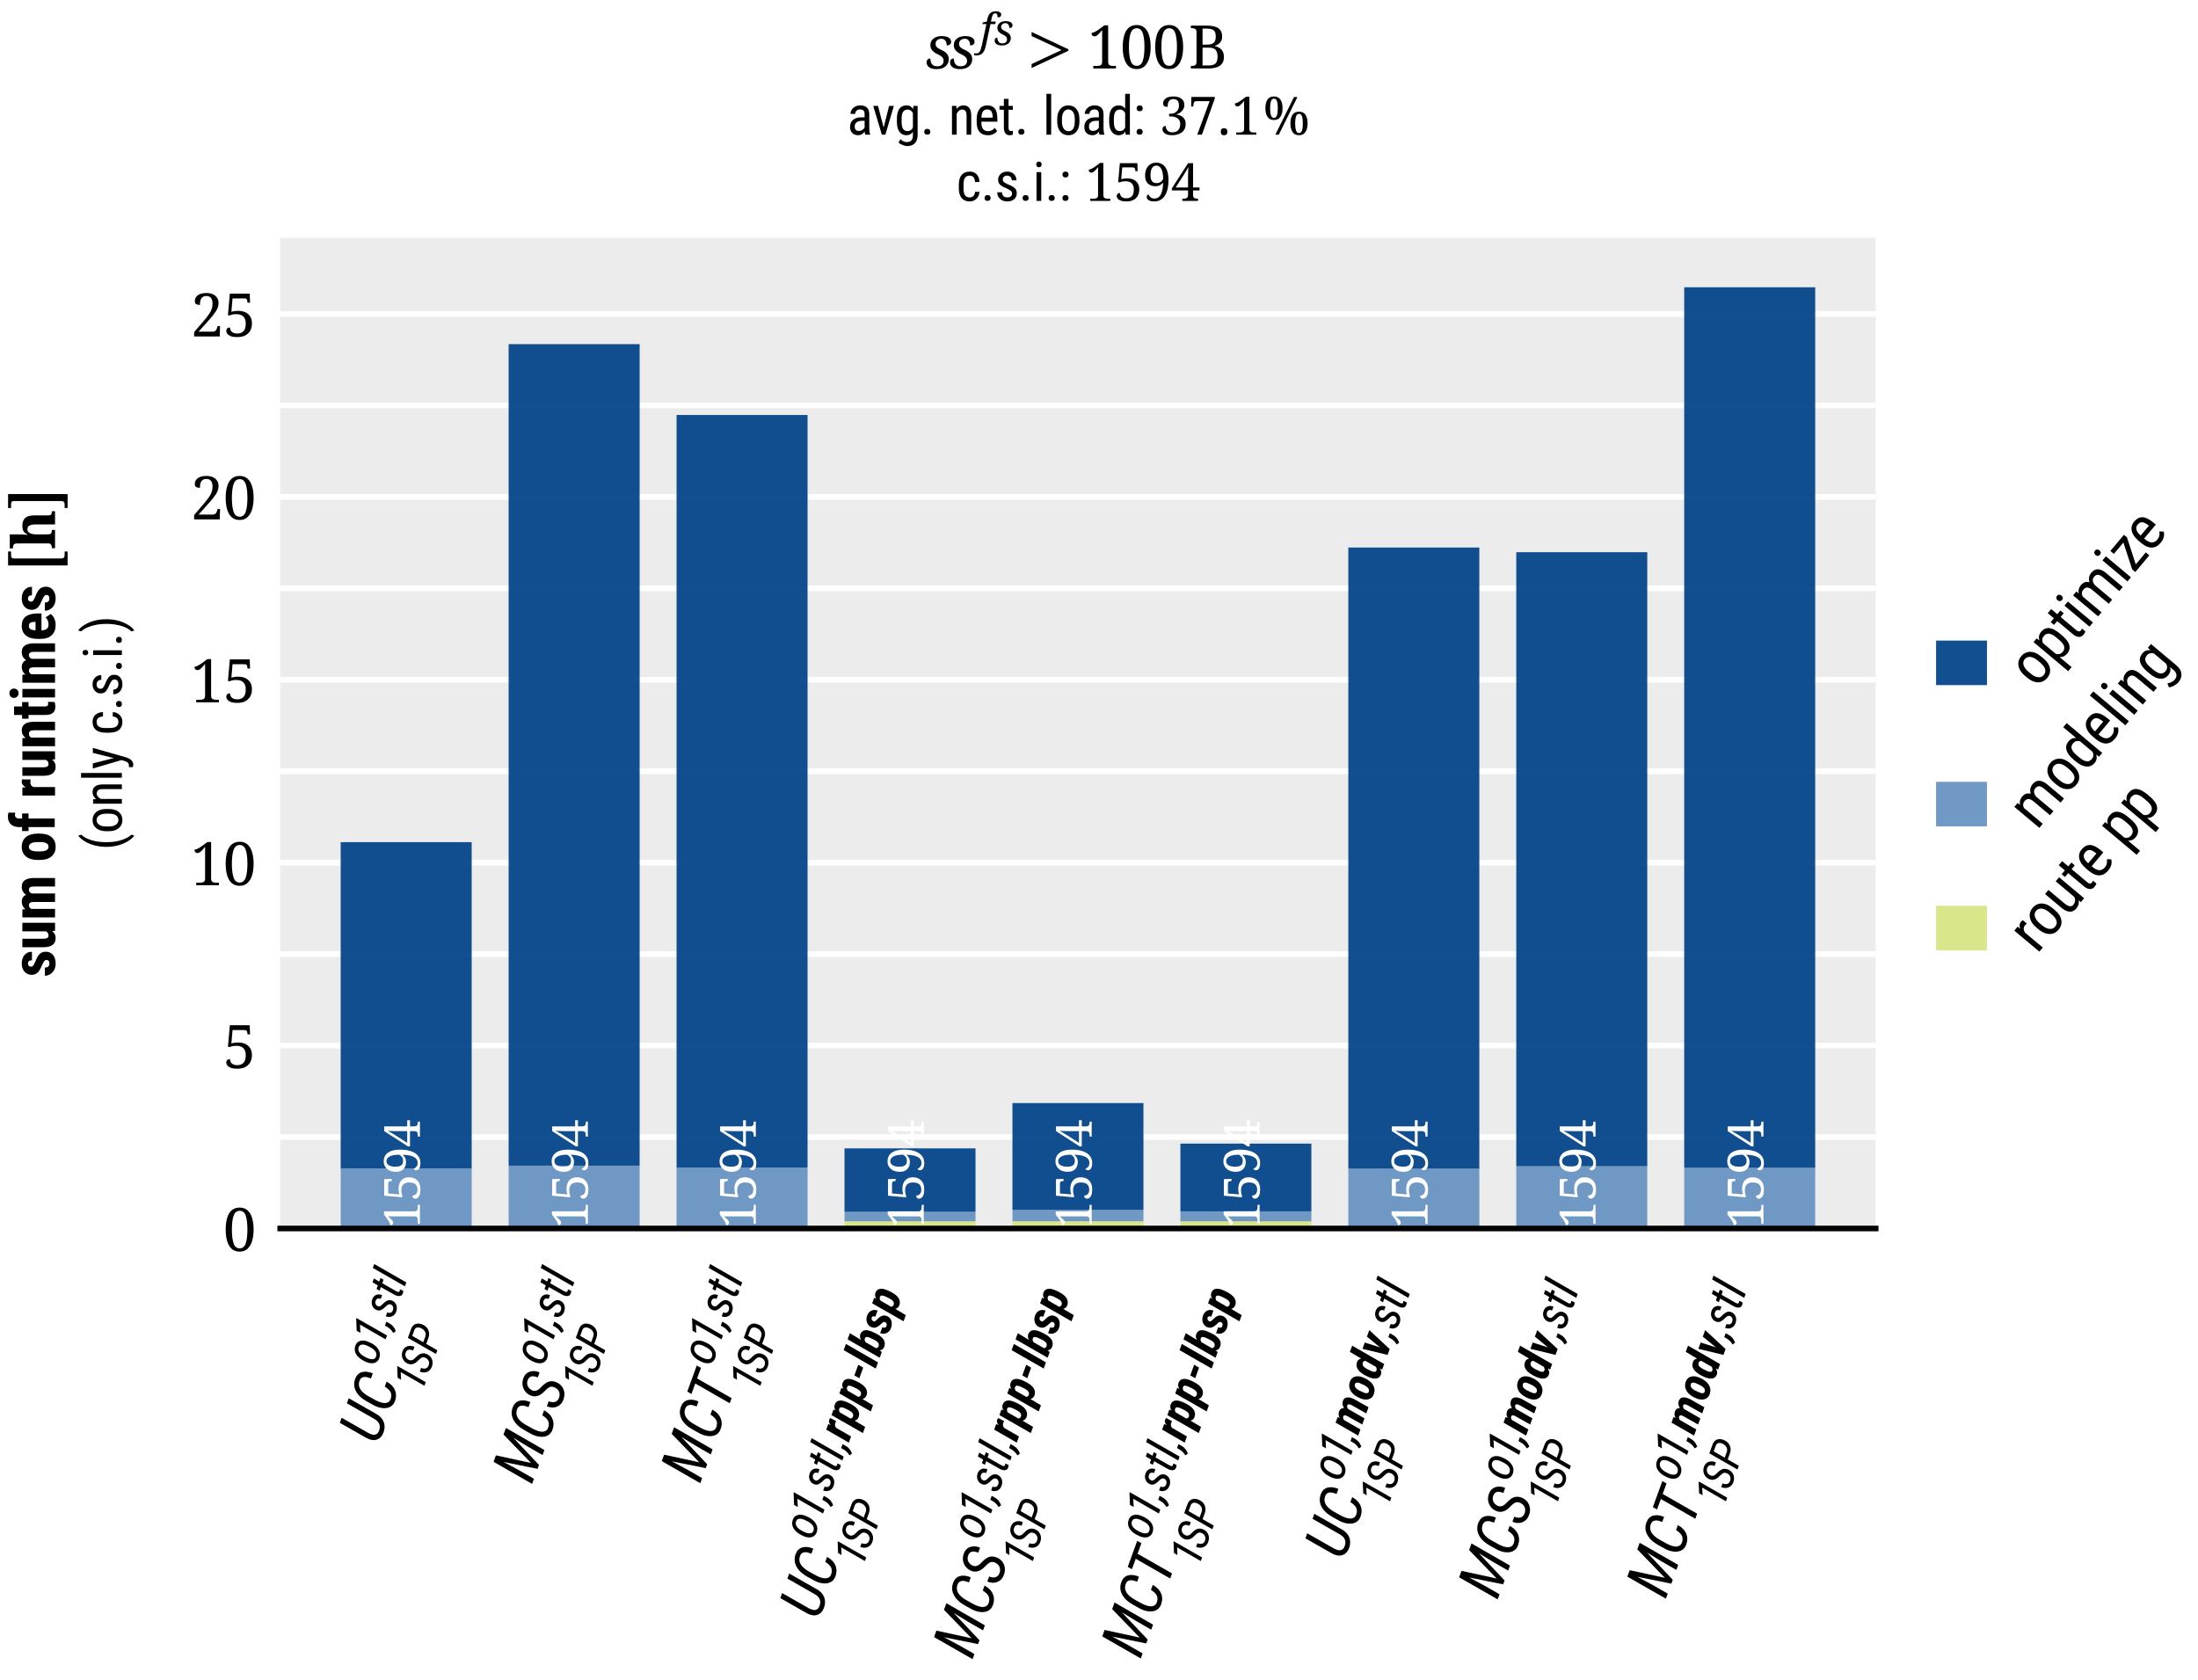 <?xml version="1.0" encoding="utf-8" standalone="no"?>
<!DOCTYPE svg PUBLIC "-//W3C//DTD SVG 1.1//EN"
  "http://www.w3.org/Graphics/SVG/1.1/DTD/svg11.dtd">
<svg xmlns:xlink="http://www.w3.org/1999/xlink" width="310.973pt" height="237.686pt" viewBox="0 0 310.973 237.686" xmlns="http://www.w3.org/2000/svg" version="1.1">
 <defs>
  <style type="text/css">*{stroke-linejoin: round; stroke-linecap: butt}</style>
 </defs>
 <g id="figure_1">
  <g id="patch_1">
   <path d="M 0 237.686 
L 310.973 237.686 
L 310.973 0 
L 0 0 
z
" style="fill: #ffffff"/>
  </g>
  <g id="axes_1">
   <g id="patch_2">
    <path d="M 39.647 173.821 
L 265.367 173.821 
L 265.367 33.637 
L 39.647 33.637 
z
" style="fill: #ececec"/>
   </g>
   <g id="matplotlib.axis_1">
    <g id="xtick_1">
     <g id="text_1">
      <!-- $\sgfs&gt;\qty{100}{\byte}$ -->
      <g transform="translate(130.889 9.689) scale(0.09 -0.09)">
       <defs>
        <path id="NotoMathMI-41" d="M 1094 -64 
C 1466 -64 1754 20 1971 200 
C 2176 379 2285 609 2285 892 
C 2285 1116 2227 1290 2099 1431 
C 1978 1571 1805 1688 1594 1784 
C 1389 1873 1242 1963 1152 2046 
C 1056 2136 1011 2245 1011 2380 
C 1011 2521 1062 2643 1158 2733 
C 1254 2829 1395 2874 1568 2874 
C 1702 2874 1792 2848 1875 2778 
C 1946 2720 2010 2630 2042 2533 
C 2067 2437 2086 2329 2086 2233 
C 2221 2233 2317 2265 2394 2322 
C 2477 2380 2515 2469 2515 2591 
C 2515 2681 2490 2765 2419 2854 
C 2362 2944 2266 3008 2131 3059 
C 1997 3110 1830 3136 1619 3136 
C 1280 3136 1011 3059 806 2893 
C 602 2732 506 2527 506 2276 
C 506 2046 570 1866 698 1738 
C 826 1597 992 1482 1203 1385 
C 1414 1289 1562 1193 1651 1097 
C 1741 1001 1786 885 1786 750 
C 1786 571 1728 436 1619 346 
C 1510 256 1357 212 1165 212 
C 1005 212 877 244 781 313 
C 685 383 608 478 570 593 
C 531 708 506 828 506 962 
C 461 962 410 962 352 943 
C 294 918 237 879 205 828 
C 160 777 141 693 141 590 
C 141 385 230 225 403 109 
C 576 -6 806 -64 1094 -64 
z
" transform="scale(0.016)"/>
        <path id="NotoSerif-Italic-66" d="M -525 -1536 
C -294 -1536 -90 -1491 90 -1401 
C 269 -1312 422 -1157 550 -944 
C 678 -726 781 -424 864 -45 
L 1530 3088 
L 2246 3088 
L 2317 3456 
L 1606 3456 
L 1690 3870 
C 1741 4141 1811 4342 1894 4478 
C 1978 4608 2099 4672 2259 4672 
C 2394 4672 2483 4614 2522 4491 
C 2566 4374 2586 4233 2586 4070 
C 2758 4070 2886 4103 2982 4174 
C 3072 4245 3117 4349 3117 4491 
C 3117 4632 3046 4749 2906 4840 
C 2771 4924 2566 4969 2291 4969 
C 1939 4969 1670 4866 1472 4671 
C 1280 4465 1146 4180 1075 3813 
L 1005 3457 
L 390 3321 
L 352 3088 
L 934 3088 
L 262 -50 
C 166 -481 64 -783 -51 -964 
C -173 -1143 -333 -1233 -544 -1233 
C -589 -1233 -640 -1233 -704 -1220 
C -755 -1214 -806 -1201 -838 -1194 
L -896 -1486 
C -851 -1499 -794 -1511 -730 -1524 
C -653 -1530 -589 -1536 -525 -1536 
z
" transform="scale(0.016)"/>
        <path id="NotoSerif-Italic-73" d="M 1216 -64 
C 1626 -64 1946 32 2189 233 
C 2419 433 2541 684 2541 1001 
C 2541 1253 2470 1454 2330 1608 
C 2195 1763 2010 1893 1773 2003 
C 1549 2106 1389 2209 1280 2299 
C 1171 2404 1120 2520 1120 2668 
C 1120 2829 1178 2965 1286 3069 
C 1395 3172 1549 3223 1741 3223 
C 1888 3223 1997 3191 2086 3114 
C 2163 3049 2227 2959 2266 2842 
C 2298 2739 2317 2623 2317 2507 
C 2464 2507 2586 2539 2669 2610 
C 2752 2674 2797 2771 2797 2906 
C 2797 3003 2765 3101 2688 3198 
C 2624 3294 2515 3372 2368 3430 
C 2221 3488 2035 3520 1798 3520 
C 1421 3520 1126 3430 896 3248 
C 678 3068 563 2836 563 2557 
C 563 2299 634 2092 774 1950 
C 915 1795 1101 1666 1338 1556 
C 1574 1446 1741 1343 1837 1233 
C 1933 1124 1984 994 1984 846 
C 1984 646 1920 496 1798 400 
C 1677 297 1504 245 1293 245 
C 1120 245 973 284 870 361 
C 755 438 678 543 634 672 
C 589 801 563 943 563 1092 
C 512 1092 454 1079 397 1059 
C 333 1040 275 995 230 930 
C 186 872 160 781 160 665 
C 160 439 256 265 448 129 
C 640 0 896 -64 1216 -64 
z
" transform="scale(0.016)"/>
        <path id="NotoMathMI-9f" d="M 3994 1715 
L 3994 1856 
L 429 3533 
L 429 3142 
L 3328 1786 
L 429 429 
L 429 45 
L 3994 1715 
z
" transform="scale(0.016)"/>
        <path id="NotoSerif-Regular-31" d="M 614 0 
L 3053 0 
L 3053 271 
L 2739 271 
C 2592 271 2470 297 2368 348 
C 2266 406 2214 536 2214 736 
L 2214 4640 
L 1805 4640 
L 1357 4303 
C 1146 4142 973 4031 832 3960 
C 685 3888 550 3837 422 3805 
C 422 3701 454 3618 512 3553 
C 570 3489 646 3456 742 3456 
C 870 3456 998 3521 1126 3644 
C 1261 3767 1408 3928 1568 4129 
L 1568 736 
C 1568 536 1517 406 1414 348 
C 1312 297 1190 271 1043 271 
L 614 271 
L 614 0 
z
" transform="scale(0.016)"/>
        <path id="NotoSerif-Regular-30" d="M 1792 -64 
C 2131 -64 2406 32 2624 232 
C 2848 432 3014 710 3123 1058 
C 3232 1419 3290 1833 3290 2310 
C 3290 2787 3238 3201 3123 3562 
C 3021 3910 2854 4189 2630 4382 
C 2406 4575 2131 4672 1798 4672 
C 1446 4672 1158 4575 934 4382 
C 710 4189 550 3917 448 3562 
C 339 3207 288 2794 288 2317 
C 288 1840 339 1419 448 1065 
C 550 710 710 432 934 232 
C 1158 32 1440 -64 1792 -64 
z
M 1792 284 
C 1478 284 1261 464 1139 820 
C 1018 1174 954 1671 954 2310 
C 954 2950 1018 3446 1139 3794 
C 1267 4150 1485 4324 1798 4324 
C 2106 4324 2317 4150 2445 3794 
C 2560 3446 2624 2950 2624 2310 
C 2624 1671 2560 1174 2445 820 
C 2317 464 2106 284 1792 284 
z
" transform="scale(0.016)"/>
        <path id="NotoSerif-Regular-42" d="M 243 0 
L 2150 0 
C 3245 0 3795 411 3795 1239 
C 3795 1580 3706 1850 3520 2042 
C 3334 2229 3098 2351 2810 2402 
L 2810 2428 
C 3034 2500 3226 2616 3379 2778 
C 3526 2934 3603 3154 3603 3446 
C 3603 3842 3469 4140 3200 4322 
C 2925 4516 2515 4608 1958 4608 
L 243 4608 
L 243 4337 
L 326 4337 
C 467 4337 589 4311 691 4259 
C 800 4208 851 4085 851 3898 
L 851 735 
C 851 535 800 406 698 348 
C 595 297 474 271 326 271 
L 243 271 
L 243 0 
z
M 1939 2563 
L 1498 2563 
L 1498 4285 
L 1926 4285 
C 2291 4285 2547 4227 2694 4104 
C 2842 3987 2918 3765 2918 3446 
C 2918 3135 2848 2907 2714 2771 
C 2573 2635 2317 2563 1939 2563 
z
M 2118 322 
L 1498 322 
L 1498 2240 
L 2131 2240 
C 2509 2240 2765 2156 2906 2003 
C 3040 1836 3110 1592 3110 1259 
C 3110 919 3034 675 2886 534 
C 2739 393 2483 322 2118 322 
z
" transform="scale(0.016)"/>
       </defs>
       <use xlink:href="#NotoMathMI-41" transform="scale(1.015)"/>
       <use xlink:href="#NotoMathMI-41" transform="translate(36.868 0) scale(1.015)"/>
       <use xlink:href="#NotoSerif-Italic-66" transform="translate(86.342 36.851) scale(0.667)"/>
       <use xlink:href="#NotoSerif-Italic-73" transform="translate(107.552 36.851) scale(0.667)"/>
       <use xlink:href="#NotoMathMI-9f" transform="translate(160.371 0) scale(1.015)"/>
       <use xlink:href="#NotoSerif-Regular-31" transform="translate(255.314 0) scale(0.914)"/>
       <use xlink:href="#NotoSerif-Regular-30" transform="translate(306.388 0) scale(0.914)"/>
       <use xlink:href="#NotoSerif-Regular-30" transform="translate(357.462 0) scale(0.914)"/>
       <use xlink:href="#NotoSerif-Regular-42" transform="translate(414.177 0) scale(0.914)"/>
      </g>
      <!-- {\scalefont{.88}avg. net. load: $\qty{37.1}{\percent}$} -->
      <g transform="translate(119.837 19.057) scale(0.09 -0.09)">
       <defs>
        <path id="RobotoCondensed-Regular-61" d="M 2150 0 
L 2726 0 
L 2726 51 
C 2656 244 2624 469 2624 732 
L 2624 2441 
C 2618 2775 2528 3026 2349 3199 
C 2163 3373 1901 3456 1555 3456 
C 1344 3456 1152 3411 979 3321 
C 806 3231 666 3109 563 2954 
C 461 2794 410 2626 410 2453 
L 966 2453 
C 966 2601 1018 2730 1126 2833 
C 1229 2929 1363 2981 1530 2981 
C 1715 2981 1850 2936 1939 2851 
C 2029 2760 2074 2612 2074 2410 
L 2074 2048 
L 1664 2048 
C 1261 2048 941 1946 710 1746 
C 474 1547 358 1271 358 925 
C 358 610 442 373 614 199 
C 787 26 1024 -64 1331 -64 
C 1632 -64 1882 80 2080 372 
C 2093 198 2118 71 2150 0 
z
M 1414 443 
C 1229 443 1101 488 1024 572 
C 947 655 909 797 909 989 
C 909 1194 986 1354 1139 1470 
C 1286 1579 1498 1637 1760 1637 
L 2074 1637 
L 2074 835 
C 2016 726 1926 630 1805 559 
C 1683 482 1549 443 1414 443 
z
" transform="scale(0.016)"/>
        <path id="RobotoCondensed-Regular-76" d="M 1370 842 
L 704 3392 
L 141 3392 
L 1158 0 
L 1574 0 
L 2573 3392 
L 2010 3392 
L 1370 842 
z
" transform="scale(0.016)"/>
        <path id="RobotoCondensed-Regular-67" d="M 301 1850 
L 301 1471 
C 307 976 410 597 608 334 
C 806 71 1075 -64 1427 -64 
C 1754 -64 2010 71 2189 334 
L 2189 -114 
C 2176 -621 1939 -875 1478 -875 
C 1203 -875 954 -759 723 -531 
L 499 -914 
C 602 -1036 755 -1132 966 -1216 
C 1171 -1299 1357 -1344 1523 -1344 
C 1907 -1344 2208 -1229 2426 -1003 
C 2637 -778 2746 -456 2746 -38 
L 2746 3392 
L 2246 3392 
L 2214 3013 
C 2042 3308 1779 3456 1434 3456 
C 1062 3456 781 3321 589 3051 
C 397 2782 301 2383 301 1850 
z
M 858 1535 
L 858 1876 
C 858 2242 915 2518 1030 2698 
C 1139 2872 1325 2962 1581 2962 
C 1843 2962 2042 2820 2189 2544 
L 2189 848 
C 2054 565 1850 424 1574 424 
C 1318 424 1133 514 1024 694 
C 915 874 858 1156 858 1535 
z
" transform="scale(0.016)"/>
        <path id="RobotoCondensed-Regular-2e" d="M 448 334 
C 448 238 480 160 538 96 
C 595 32 685 0 806 0 
C 928 0 1018 32 1082 96 
C 1139 160 1171 238 1171 334 
C 1171 437 1139 520 1082 591 
C 1018 655 928 687 806 687 
C 685 687 595 655 538 584 
C 480 514 448 430 448 334 
z
" transform="scale(0.016)"/>
        <path id="RobotoCondensed-Regular-6e" d="M 934 3392 
L 410 3392 
L 410 0 
L 966 0 
L 966 2467 
C 1037 2615 1126 2730 1235 2827 
C 1344 2917 1466 2962 1600 2962 
C 1779 2962 1914 2904 2003 2795 
C 2086 2685 2131 2493 2131 2229 
L 2131 0 
L 2682 0 
L 2682 2255 
C 2675 3058 2368 3456 1773 3456 
C 1434 3456 1158 3315 947 3026 
L 934 3392 
z
" transform="scale(0.016)"/>
        <path id="RobotoCondensed-Regular-65" d="M 1619 -64 
C 2112 -64 2477 103 2720 443 
L 2432 799 
C 2323 663 2202 566 2080 509 
C 1958 443 1811 411 1651 411 
C 1395 411 1197 496 1062 664 
C 928 825 858 1090 858 1459 
L 858 1536 
L 2746 1536 
L 2746 1901 
C 2739 2432 2643 2829 2451 3078 
C 2253 3328 1958 3456 1562 3456 
C 1165 3456 858 3315 640 3026 
C 416 2737 307 2345 307 1837 
L 307 1426 
C 314 938 429 565 653 315 
C 877 64 1197 -64 1619 -64 
z
M 1562 2981 
C 1766 2981 1920 2911 2022 2776 
C 2125 2636 2182 2407 2195 2087 
L 2195 2011 
L 864 2011 
C 877 2343 941 2586 1050 2745 
C 1158 2905 1331 2981 1562 2981 
z
" transform="scale(0.016)"/>
        <path id="RobotoCondensed-Regular-74" d="M 1139 4224 
L 589 4224 
L 589 3392 
L 70 3392 
L 70 2942 
L 589 2942 
L 589 835 
C 589 546 646 328 762 173 
C 877 13 1043 -64 1261 -64 
C 1395 -64 1523 -45 1645 0 
L 1651 469 
C 1574 443 1498 430 1427 430 
C 1318 430 1248 469 1203 540 
C 1158 610 1139 707 1139 842 
L 1139 2942 
L 1645 2942 
L 1645 3392 
L 1139 3392 
L 1139 4224 
z
" transform="scale(0.016)"/>
        <path id="RobotoCondensed-Regular-6c" d="M 1011 0 
L 1011 4818 
L 454 4818 
L 454 0 
L 1011 0 
z
" transform="scale(0.016)"/>
        <path id="RobotoCondensed-Regular-6f" d="M 294 1857 
L 294 1484 
C 301 1009 429 630 666 353 
C 902 77 1216 -64 1606 -64 
C 2003 -64 2323 77 2560 366 
C 2797 655 2912 1041 2912 1535 
L 2912 1889 
C 2906 2371 2784 2756 2547 3039 
C 2310 3315 1990 3456 1600 3456 
C 1210 3456 890 3315 653 3026 
C 416 2737 294 2351 294 1857 
z
M 851 1535 
L 851 1857 
C 851 2203 922 2480 1056 2679 
C 1190 2878 1376 2981 1600 2981 
C 1830 2981 2016 2878 2157 2679 
C 2291 2480 2362 2203 2362 1857 
L 2362 1471 
C 2342 764 2093 411 1606 411 
C 1376 411 1190 514 1056 713 
C 922 912 851 1182 851 1535 
z
" transform="scale(0.016)"/>
        <path id="RobotoCondensed-Regular-64" d="M 294 1850 
L 294 1503 
C 301 1009 403 623 602 347 
C 800 71 1075 -64 1427 -64 
C 1766 -64 2022 80 2202 366 
L 2234 0 
L 2739 0 
L 2739 4818 
L 2182 4818 
L 2182 3065 
C 2003 3328 1754 3456 1427 3456 
C 1062 3456 787 3321 589 3045 
C 390 2769 294 2371 294 1850 
z
M 851 1535 
L 851 1876 
C 851 2242 909 2518 1024 2698 
C 1133 2872 1318 2962 1574 2962 
C 1837 2962 2042 2827 2182 2557 
L 2182 842 
C 2048 565 1843 424 1568 424 
C 1318 424 1133 514 1024 694 
C 909 874 851 1156 851 1535 
z
" transform="scale(0.016)"/>
        <path id="RobotoCondensed-Regular-3a" d="M 429 334 
C 429 238 461 160 518 96 
C 576 32 666 0 787 0 
C 909 0 998 32 1062 96 
C 1120 160 1152 238 1152 334 
C 1152 437 1120 520 1062 591 
C 998 655 909 687 787 687 
C 666 687 576 655 518 584 
C 461 514 429 430 429 334 
z
M 435 3103 
C 435 3006 467 2929 525 2865 
C 582 2801 672 2769 794 2769 
C 915 2769 1005 2801 1069 2865 
C 1126 2929 1158 3006 1158 3103 
C 1158 3206 1126 3289 1069 3360 
C 1005 3424 915 3456 794 3456 
C 672 3456 582 3424 525 3353 
C 467 3283 435 3199 435 3103 
z
" transform="scale(0.016)"/>
        <path id="NotoSerif-Regular-33" d="M 1581 -64 
C 1766 -64 1952 -39 2138 6 
C 2330 53 2509 130 2669 234 
C 2829 344 2963 487 3059 662 
C 3155 843 3206 1063 3206 1322 
C 3206 1536 3168 1718 3091 1854 
C 3014 1997 2918 2113 2790 2198 
C 2675 2282 2541 2346 2406 2386 
C 2272 2431 2144 2457 2022 2470 
C 2221 2515 2394 2597 2547 2707 
C 2701 2823 2822 2964 2912 3118 
C 3002 3285 3046 3458 3046 3651 
C 3046 3979 2925 4229 2675 4402 
C 2432 4582 2106 4672 1702 4672 
C 1286 4672 973 4588 768 4428 
C 550 4268 448 4062 448 3811 
C 448 3651 499 3541 608 3478 
C 717 3426 845 3394 998 3394 
C 998 3567 1018 3721 1050 3863 
C 1088 4010 1158 4125 1261 4215 
C 1363 4305 1510 4350 1702 4350 
C 1952 4350 2125 4279 2227 4144 
C 2336 4004 2387 3805 2387 3554 
C 2387 3355 2342 3176 2253 3028 
C 2163 2880 2042 2765 1894 2681 
C 1741 2598 1568 2560 1382 2560 
L 1178 2560 
L 1178 2231 
L 1382 2231 
C 1741 2231 2022 2146 2227 1984 
C 2438 1822 2541 1602 2541 1329 
C 2541 1069 2496 862 2406 712 
C 2317 563 2202 452 2061 388 
C 1914 316 1760 284 1587 284 
C 1325 284 1126 361 986 504 
C 845 660 774 842 774 1069 
C 653 1069 557 1030 486 959 
C 410 887 371 784 371 654 
C 371 466 467 299 659 156 
C 851 6 1158 -64 1581 -64 
z
" transform="scale(0.016)"/>
        <path id="NotoSerif-Regular-37" d="M 1126 0 
L 1696 0 
L 3270 4425 
L 3270 4612 
L 410 4612 
L 378 3444 
L 646 3444 
L 672 3766 
C 691 3986 819 4096 1043 4096 
L 2637 4096 
L 1126 0 
z
" transform="scale(0.016)"/>
        <path id="NotoMathMI-93" d="M 717 -64 
C 813 -64 896 -39 973 19 
C 1050 76 1082 185 1082 326 
C 1082 473 1050 582 973 633 
C 896 691 813 716 717 716 
C 621 716 538 691 461 633 
C 390 582 358 473 358 326 
C 358 185 390 76 461 19 
C 538 -39 621 -64 717 -64 
z
" transform="scale(0.016)"/>
        <path id="NotoSerif-Regular-25" d="M 1338 1792 
C 1690 1792 1958 1922 2125 2194 
C 2304 2454 2387 2804 2387 3239 
C 2387 3673 2304 4023 2125 4283 
C 1958 4542 1696 4672 1344 4672 
C 973 4672 704 4542 538 4283 
C 371 4023 288 3673 288 3239 
C 288 2804 371 2454 538 2194 
C 704 1922 973 1792 1338 1792 
z
M 1504 0 
L 1926 0 
L 4205 4608 
L 3789 4608 
L 1504 0 
z
M 1338 2057 
C 1165 2057 1043 2161 973 2368 
C 902 2576 864 2869 864 3239 
C 864 3609 902 3894 973 4096 
C 1043 4297 1171 4401 1344 4401 
C 1517 4401 1638 4297 1702 4096 
C 1773 3894 1805 3609 1805 3239 
C 1805 2869 1773 2576 1702 2368 
C 1632 2161 1510 2057 1338 2057 
z
M 4397 -64 
C 4749 -64 5018 65 5184 338 
C 5363 597 5446 947 5446 1382 
C 5446 1817 5363 2168 5184 2427 
C 5018 2686 4755 2816 4403 2816 
C 4032 2816 3763 2686 3597 2427 
C 3430 2168 3347 1817 3347 1382 
C 3347 947 3430 597 3597 338 
C 3763 65 4032 -64 4397 -64 
z
M 4397 200 
C 4224 200 4102 304 4032 511 
C 3962 720 3923 1012 3923 1382 
C 3923 1753 3962 2039 4032 2240 
C 4102 2441 4230 2545 4403 2545 
C 4576 2545 4698 2441 4762 2240 
C 4832 2039 4864 1753 4864 1382 
C 4864 1012 4832 720 4762 511 
C 4691 304 4570 200 4397 200 
z
" transform="scale(0.016)"/>
       </defs>
       <use xlink:href="#RobotoCondensed-Regular-61" transform="scale(0.833)"/>
       <use xlink:href="#RobotoCondensed-Regular-76" transform="translate(39.312 0) scale(0.833)"/>
       <use xlink:href="#RobotoCondensed-Regular-67" transform="translate(74.376 0) scale(0.833)"/>
       <use xlink:href="#RobotoCondensed-Regular-2e" transform="translate(115.354 0) scale(0.833)"/>
       <use xlink:href="#RobotoCondensed-Regular-6e" transform="translate(159.513 0) scale(0.833)"/>
       <use xlink:href="#RobotoCondensed-Regular-65" transform="translate(199.741 0) scale(0.833)"/>
       <use xlink:href="#RobotoCondensed-Regular-74" transform="translate(238.72 0) scale(0.833)"/>
       <use xlink:href="#RobotoCondensed-Regular-2e" transform="translate(263.29 0) scale(0.833)"/>
       <use xlink:href="#RobotoCondensed-Regular-6c" transform="translate(307.449 0) scale(0.833)"/>
       <use xlink:href="#RobotoCondensed-Regular-6f" transform="translate(326.522 0) scale(0.833)"/>
       <use xlink:href="#RobotoCondensed-Regular-61" transform="translate(368.249 0) scale(0.833)"/>
       <use xlink:href="#RobotoCondensed-Regular-64" transform="translate(408.144 0) scale(0.833)"/>
       <use xlink:href="#RobotoCondensed-Regular-3a" transform="translate(449.455 0) scale(0.833)"/>
       <use xlink:href="#NotoSerif-Regular-33" transform="translate(491.115 0) scale(0.804)"/>
       <use xlink:href="#NotoSerif-Regular-37" transform="translate(536.061 0) scale(0.804)"/>
       <use xlink:href="#NotoMathMI-93" transform="translate(582.436 0) scale(0.893)"/>
       <use xlink:href="#NotoSerif-Regular-31" transform="translate(604.055 0) scale(0.804)"/>
       <use xlink:href="#NotoSerif-Regular-25" transform="translate(653.964 0) scale(0.804)"/>
      </g>
      <!-- {\scalefont{.88}c.s.i.: $1594$} -->
      <g transform="translate(135.294 28.425) scale(0.09 -0.09)">
       <defs>
        <path id="RobotoCondensed-Regular-63" d="M 1587 411 
C 1331 411 1146 495 1030 662 
C 909 822 851 1105 851 1503 
L 851 1940 
C 858 2306 915 2576 1037 2737 
C 1158 2897 1338 2981 1587 2981 
C 1773 2981 1920 2917 2029 2795 
C 2138 2672 2195 2480 2208 2229 
L 2733 2229 
C 2720 2608 2611 2910 2413 3129 
C 2208 3347 1933 3456 1587 3456 
C 1165 3456 845 3321 627 3058 
C 410 2795 301 2403 301 1889 
L 301 1516 
C 301 996 410 597 634 334 
C 851 71 1171 -64 1587 -64 
C 1901 -64 2170 45 2387 263 
C 2605 475 2720 745 2733 1073 
L 2208 1073 
C 2202 861 2138 694 2029 585 
C 1920 469 1773 411 1587 411 
z
" transform="scale(0.016)"/>
        <path id="RobotoCondensed-Regular-73" d="M 2054 867 
C 2054 726 2010 617 1914 533 
C 1818 450 1677 411 1491 411 
C 1299 411 1146 463 1037 572 
C 928 681 870 829 864 1015 
L 307 1015 
C 307 700 416 443 634 244 
C 851 39 1139 -64 1491 -64 
C 1830 -64 2106 26 2310 206 
C 2509 379 2611 617 2611 912 
C 2611 1150 2534 1343 2387 1497 
C 2240 1645 1958 1805 1549 1966 
C 1293 2081 1133 2171 1062 2242 
C 992 2313 960 2403 960 2512 
C 960 2653 1005 2769 1101 2852 
C 1190 2936 1318 2981 1478 2981 
C 1638 2981 1773 2929 1875 2820 
C 1971 2711 2022 2583 2022 2428 
L 2573 2428 
C 2573 2730 2470 2974 2272 3167 
C 2074 3360 1805 3456 1478 3456 
C 1165 3456 909 3366 710 3180 
C 512 2994 410 2769 410 2493 
C 410 2338 442 2203 499 2094 
C 557 1985 653 1882 774 1799 
C 896 1709 1101 1600 1402 1478 
C 1658 1362 1830 1259 1920 1176 
C 2010 1092 2054 989 2054 867 
z
" transform="scale(0.016)"/>
        <path id="RobotoCondensed-Regular-69" d="M 1011 0 
L 1011 3392 
L 454 3392 
L 454 0 
L 1011 0 
z
M 1056 4295 
C 1056 4385 1030 4462 979 4533 
C 922 4604 845 4636 742 4636 
C 634 4636 557 4604 506 4539 
C 448 4469 422 4392 422 4295 
C 422 4199 448 4122 506 4064 
C 557 4000 634 3968 736 3968 
C 845 3968 922 4000 979 4064 
C 1030 4122 1056 4199 1056 4295 
z
" transform="scale(0.016)"/>
        <path id="NotoSerif-Regular-35" d="M 1562 -64 
C 1888 -64 2170 0 2400 115 
C 2630 243 2803 411 2931 629 
C 3046 853 3110 1109 3110 1399 
C 3110 1700 3046 1950 2918 2155 
C 2790 2348 2618 2502 2394 2605 
C 2176 2700 1926 2752 1651 2752 
C 1466 2752 1306 2739 1184 2720 
C 1062 2694 966 2668 902 2649 
L 1024 4092 
L 2266 4092 
C 2400 4092 2490 4072 2534 4026 
C 2573 3981 2598 3916 2611 3824 
L 2637 3628 
L 2906 3628 
L 2874 4608 
L 736 4608 
L 531 2301 
L 685 2256 
C 768 2288 864 2320 973 2352 
C 1082 2385 1248 2397 1472 2397 
C 1766 2397 2003 2315 2176 2154 
C 2355 1988 2445 1737 2445 1399 
C 2445 1130 2406 918 2330 758 
C 2246 598 2138 489 1997 418 
C 1862 348 1702 316 1530 316 
C 1267 316 1075 380 947 502 
C 819 623 755 777 755 963 
C 621 963 518 931 448 860 
C 384 797 352 706 352 584 
C 352 488 384 391 461 296 
C 525 192 653 109 826 39 
C 998 -32 1248 -64 1562 -64 
z
" transform="scale(0.016)"/>
        <path id="NotoSerif-Regular-39" d="M 1453 -64 
C 1766 -64 2029 7 2253 149 
C 2470 284 2650 478 2790 716 
C 2925 954 3027 1231 3091 1541 
C 3155 1844 3187 2166 3187 2507 
C 3187 3016 3123 3429 2995 3745 
C 2867 4060 2688 4298 2470 4446 
C 2240 4595 1984 4672 1696 4672 
C 1408 4672 1165 4608 960 4467 
C 755 4339 602 4146 486 3915 
C 384 3671 326 3402 326 3094 
C 326 2664 442 2337 678 2119 
C 915 1901 1216 1792 1587 1792 
C 1811 1792 2003 1837 2157 1927 
C 2310 2018 2432 2121 2528 2231 
C 2509 1575 2413 1089 2240 771 
C 2074 453 1811 291 1459 291 
C 1261 291 1101 342 986 446 
C 864 551 774 668 717 804 
C 672 785 627 752 589 693 
C 544 642 525 577 525 494 
C 525 402 550 318 602 227 
C 659 150 755 79 890 20 
C 1024 -38 1216 -64 1453 -64 
z
M 1728 2173 
C 1478 2173 1293 2249 1171 2403 
C 1050 2556 986 2807 986 3158 
C 986 3536 1050 3824 1178 4016 
C 1299 4222 1472 4317 1696 4317 
C 1946 4317 2144 4190 2291 3934 
C 2445 3677 2528 3261 2534 2691 
C 2477 2556 2381 2435 2246 2326 
C 2112 2224 1939 2173 1728 2173 
z
" transform="scale(0.016)"/>
        <path id="NotoSerif-Regular-34" d="M 1376 0 
L 3302 0 
L 3302 271 
L 3219 271 
C 3072 271 2950 297 2848 349 
C 2746 408 2694 539 2694 742 
L 2694 1280 
L 3488 1280 
L 3488 1641 
L 2694 1641 
L 2694 4608 
L 2086 4608 
L 109 1544 
L 109 1280 
L 2080 1280 
L 2080 742 
C 2080 539 2029 408 1926 349 
C 1824 297 1702 271 1555 271 
L 1376 271 
L 1376 0 
z
M 570 1641 
L 1549 3169 
C 1587 3227 1632 3304 1690 3400 
C 1747 3491 1805 3586 1862 3683 
C 1920 3785 1978 3882 2022 3966 
C 2067 4049 2106 4113 2125 4158 
C 2118 4024 2106 3882 2099 3722 
C 2093 3561 2086 3407 2086 3247 
C 2080 3092 2080 2951 2080 2829 
L 2080 1641 
L 570 1641 
z
" transform="scale(0.016)"/>
       </defs>
       <use xlink:href="#RobotoCondensed-Regular-63" transform="scale(0.833)"/>
       <use xlink:href="#RobotoCondensed-Regular-2e" transform="translate(38.396 0) scale(0.833)"/>
       <use xlink:href="#RobotoCondensed-Regular-73" transform="translate(60.3 0) scale(0.833)"/>
       <use xlink:href="#RobotoCondensed-Regular-2e" transform="translate(98.196 0) scale(0.833)"/>
       <use xlink:href="#RobotoCondensed-Regular-69" transform="translate(120.101 0) scale(0.833)"/>
       <use xlink:href="#RobotoCondensed-Regular-2e" transform="translate(139.174 0) scale(0.833)"/>
       <use xlink:href="#RobotoCondensed-Regular-3a" transform="translate(161.079 0) scale(0.833)"/>
       <use xlink:href="#NotoSerif-Regular-31" transform="translate(202.739 0) scale(0.804)"/>
       <use xlink:href="#NotoSerif-Regular-35" transform="translate(247.685 0) scale(0.804)"/>
       <use xlink:href="#NotoSerif-Regular-39" transform="translate(292.63 0) scale(0.804)"/>
       <use xlink:href="#NotoSerif-Regular-34" transform="translate(337.576 0) scale(0.804)"/>
      </g>
     </g>
    </g>
    <g id="xtick_2">
     <g id="text_2">
      <!-- \schedulermoobj[1]{UC}{o1,stl}{1SP} -->
      <g transform="translate(53.478 204.583) rotate(-70) scale(0.09 -0.09)">
       <defs>
        <path id="RobotoCondensed-Italic-55" d="M 3610 4544 
L 3053 4544 
L 2502 1320 
C 2451 1020 2342 798 2182 652 
C 2016 505 1798 435 1536 435 
C 1146 435 934 624 902 996 
C 896 1105 896 1219 909 1341 
L 1453 4544 
L 896 4544 
L 352 1342 
C 301 914 378 569 589 320 
C 800 70 1101 -64 1504 -64 
C 1926 -64 2278 57 2560 312 
C 2835 560 3008 911 3066 1351 
L 3610 4544 
z
" transform="scale(0.016)"/>
        <path id="RobotoCondensed-Italic-43" d="M 3149 1443 
L 2598 1443 
C 2515 1068 2394 803 2227 650 
C 2061 497 1843 428 1568 428 
C 1376 428 1222 498 1114 640 
C 998 775 934 981 915 1258 
C 902 1437 909 1634 941 1851 
L 1069 2658 
C 1146 3148 1286 3511 1491 3760 
C 1696 4002 1952 4116 2266 4116 
C 2426 4116 2554 4078 2650 4001 
C 2746 3917 2810 3814 2854 3679 
C 2893 3545 2906 3345 2899 3082 
L 3462 3082 
C 3482 3563 3386 3935 3187 4204 
C 2982 4474 2688 4608 2298 4608 
C 1830 4608 1440 4441 1126 4097 
C 813 3751 602 3266 506 2646 
L 378 1847 
C 358 1706 352 1560 352 1413 
C 358 1131 410 876 506 646 
C 602 415 736 244 909 122 
C 1082 0 1293 -64 1536 -64 
C 1971 -64 2330 63 2618 335 
C 2906 608 3078 975 3149 1443 
z
" transform="scale(0.016)"/>
        <path id="RobotoCondensed-Italic-6f" d="M 294 1840 
L 256 1527 
C 224 1231 243 962 314 718 
C 384 475 506 283 672 148 
C 838 7 1050 -64 1299 -64 
C 1696 -64 2029 77 2298 373 
C 2560 668 2726 1060 2797 1542 
L 2829 1863 
C 2861 2152 2848 2421 2778 2672 
C 2707 2916 2586 3109 2419 3250 
C 2253 3385 2042 3456 1792 3456 
C 1389 3456 1056 3315 794 3020 
C 531 2719 365 2328 294 1840 
z
M 781 1302 
L 787 1471 
L 826 1784 
C 870 2163 979 2464 1139 2676 
C 1299 2887 1504 2983 1754 2983 
C 1939 2983 2080 2899 2176 2743 
C 2272 2588 2317 2367 2310 2082 
L 2291 1858 
L 2246 1492 
C 2189 1127 2086 852 1933 672 
C 1773 486 1574 403 1331 403 
C 1146 403 1005 487 915 649 
C 819 804 774 1024 781 1302 
z
" transform="scale(0.016)"/>
        <path id="RobotoCondensed-Italic-31" d="M 1395 0 
L 2176 4570 
L 2080 4570 
L 614 3968 
L 518 3411 
L 1523 3834 
L 851 0 
L 1395 0 
z
" transform="scale(0.016)"/>
        <path id="RobotoCondensed-Italic-2c" d="M -26 -890 
C 365 -583 595 -192 666 281 
L 730 704 
L 179 704 
L 96 230 
C 38 -58 -109 -352 -352 -653 
L -26 -890 
z
" transform="scale(0.016)"/>
        <path id="RobotoCondensed-Italic-73" d="M 1837 892 
C 1818 744 1754 628 1638 545 
C 1523 454 1376 410 1203 410 
C 1043 410 915 461 826 564 
C 736 667 691 815 698 1014 
L 154 1014 
C 141 698 230 440 429 240 
C 621 40 870 -64 1184 -64 
C 1504 -64 1779 19 2003 204 
C 2227 390 2355 633 2374 940 
C 2394 1292 2208 1581 1818 1799 
L 1293 2068 
C 1101 2177 1018 2311 1043 2484 
C 1062 2631 1126 2746 1229 2836 
C 1331 2925 1466 2970 1626 2970 
C 1773 2970 1882 2925 1965 2828 
C 2042 2732 2080 2597 2074 2423 
L 2605 2423 
C 2618 2727 2541 2972 2368 3165 
C 2195 3352 1958 3456 1658 3456 
C 1344 3456 1082 3360 870 3175 
C 653 2990 538 2755 518 2468 
C 506 2287 544 2126 627 1992 
C 710 1857 864 1728 1082 1606 
L 1504 1387 
C 1754 1252 1862 1091 1837 892 
z
" transform="scale(0.016)"/>
        <path id="RobotoCondensed-Italic-74" d="M 1510 4192 
L 973 4192 
L 826 3392 
L 333 3392 
L 250 2944 
L 755 2944 
L 410 838 
C 384 548 422 329 518 175 
C 614 13 755 -64 941 -64 
C 1062 -64 1184 -45 1299 0 
L 1344 474 
C 1248 450 1171 435 1120 435 
C 986 435 922 525 928 705 
L 934 834 
L 1293 2944 
L 1786 2944 
L 1862 3392 
L 1363 3392 
L 1510 4192 
z
" transform="scale(0.016)"/>
        <path id="RobotoCondensed-Italic-6c" d="M 659 0 
L 1491 4800 
L 947 4800 
L 115 0 
L 659 0 
z
" transform="scale(0.016)"/>
        <path id="RobotoCondensed-Italic-53" d="M 2291 1181 
C 2259 946 2170 760 2010 627 
C 1850 493 1658 429 1434 429 
C 1190 429 1011 512 890 673 
C 768 834 717 1047 736 1317 
L 173 1317 
C 154 915 256 588 486 332 
C 717 71 1024 -64 1402 -64 
C 1805 -64 2138 44 2406 280 
C 2675 516 2822 815 2854 1185 
C 2886 1618 2752 1962 2438 2217 
C 2298 2332 2106 2440 1856 2549 
C 1606 2650 1427 2765 1331 2899 
C 1229 3027 1190 3173 1210 3345 
C 1235 3580 1325 3766 1478 3906 
C 1626 4046 1818 4116 2042 4116 
C 2266 4116 2426 4039 2534 3891 
C 2643 3737 2682 3518 2662 3228 
L 3219 3228 
C 3251 3619 3155 3947 2944 4210 
C 2733 4474 2438 4608 2074 4608 
C 1696 4608 1370 4494 1101 4251 
C 832 4009 685 3703 653 3340 
C 621 2952 755 2633 1056 2379 
C 1197 2257 1402 2137 1670 2021 
C 1939 1901 2118 1780 2202 1652 
C 2285 1525 2310 1366 2291 1181 
z
" transform="scale(0.016)"/>
        <path id="RobotoCondensed-Italic-50" d="M 1018 1792 
L 1901 1792 
C 2330 1792 2682 1920 2957 2170 
C 3232 2419 3386 2765 3424 3200 
C 3456 3591 3373 3917 3174 4167 
C 2970 4416 2682 4544 2310 4544 
L 934 4544 
L 147 0 
L 710 0 
L 1018 1792 
z
M 1101 2279 
L 1414 4057 
L 2298 4057 
C 2458 4057 2592 3999 2688 3903 
C 2784 3807 2848 3673 2867 3500 
C 2893 3302 2867 3098 2797 2899 
C 2726 2701 2611 2547 2464 2439 
C 2310 2330 2131 2279 1926 2279 
L 1101 2279 
z
" transform="scale(0.016)"/>
       </defs>
       <use xlink:href="#RobotoCondensed-Italic-55" transform="scale(0.946)"/>
       <use xlink:href="#RobotoCondensed-Italic-43" transform="translate(51.96 0) scale(0.946)"/>
       <use xlink:href="#RobotoCondensed-Italic-6f" transform="translate(114.686 46.038) scale(0.746)"/>
       <use xlink:href="#RobotoCondensed-Italic-31" transform="translate(151.323 46.038) scale(0.746)"/>
       <use xlink:href="#RobotoCondensed-Italic-2c" transform="translate(179.305 46.038) scale(0.746)"/>
       <use xlink:href="#RobotoCondensed-Italic-73" transform="translate(193.855 46.038) scale(0.746)"/>
       <use xlink:href="#RobotoCondensed-Italic-74" transform="translate(227.135 46.038) scale(0.746)"/>
       <use xlink:href="#RobotoCondensed-Italic-6c" transform="translate(248.848 46.038) scale(0.746)"/>
       <use xlink:href="#RobotoCondensed-Italic-31" transform="translate(104.393 -36.289) scale(0.691)"/>
       <use xlink:href="#RobotoCondensed-Italic-53" transform="translate(130.302 -36.289) scale(0.691)"/>
       <use xlink:href="#RobotoCondensed-Italic-50" transform="translate(165.331 -36.289) scale(0.691)"/>
      </g>
     </g>
    </g>
    <g id="xtick_3">
     <g id="text_3">
      <!-- \schedulermoobj[1]{MCS}{o1,stl}{1SP} -->
      <g transform="translate(75.213 210.146) rotate(-70) scale(0.09 -0.09)">
       <defs>
        <path id="RobotoCondensed-Italic-4d" d="M 1645 4544 
L 934 4544 
L 147 0 
L 710 0 
L 1011 1739 
L 1274 3560 
L 1811 0 
L 2240 0 
L 3987 3483 
L 3642 1795 
L 3328 0 
L 3885 0 
L 4678 4544 
L 3949 4544 
L 2150 844 
L 1645 4544 
z
" transform="scale(0.016)"/>
       </defs>
       <use xlink:href="#RobotoCondensed-Italic-4d" transform="scale(0.946)"/>
       <use xlink:href="#RobotoCondensed-Italic-43" transform="translate(69.753 0) scale(0.946)"/>
       <use xlink:href="#RobotoCondensed-Italic-53" transform="translate(122.186 0) scale(0.946)"/>
       <use xlink:href="#RobotoCondensed-Italic-6f" transform="translate(180.464 46.038) scale(0.746)"/>
       <use xlink:href="#RobotoCondensed-Italic-31" transform="translate(217.101 46.038) scale(0.746)"/>
       <use xlink:href="#RobotoCondensed-Italic-2c" transform="translate(245.083 46.038) scale(0.746)"/>
       <use xlink:href="#RobotoCondensed-Italic-73" transform="translate(259.633 46.038) scale(0.746)"/>
       <use xlink:href="#RobotoCondensed-Italic-74" transform="translate(292.913 46.038) scale(0.746)"/>
       <use xlink:href="#RobotoCondensed-Italic-6c" transform="translate(314.627 46.038) scale(0.746)"/>
       <use xlink:href="#RobotoCondensed-Italic-31" transform="translate(170.171 -36.289) scale(0.691)"/>
       <use xlink:href="#RobotoCondensed-Italic-53" transform="translate(196.08 -36.289) scale(0.691)"/>
       <use xlink:href="#RobotoCondensed-Italic-50" transform="translate(231.109 -36.289) scale(0.691)"/>
      </g>
     </g>
    </g>
    <g id="xtick_4">
     <g id="text_4">
      <!-- \schedulermoobj[1]{MCT}{o1,stl}{1SP} -->
      <g transform="translate(99.008 210.05) rotate(-70) scale(0.09 -0.09)">
       <defs>
        <path id="RobotoCondensed-Italic-54" d="M 3437 4032 
L 3520 4524 
L 646 4524 
L 557 4032 
L 1715 4032 
L 1011 -32 
L 1574 -32 
L 2272 4032 
L 3437 4032 
z
" transform="scale(0.016)"/>
       </defs>
       <use xlink:href="#RobotoCondensed-Italic-4d" transform="scale(0.946)"/>
       <use xlink:href="#RobotoCondensed-Italic-43" transform="translate(69.753 0) scale(0.946)"/>
       <use xlink:href="#RobotoCondensed-Italic-54" transform="translate(120.861 0) scale(0.946)"/>
       <use xlink:href="#RobotoCondensed-Italic-6f" transform="translate(179.328 46.038) scale(0.746)"/>
       <use xlink:href="#RobotoCondensed-Italic-31" transform="translate(215.966 46.038) scale(0.746)"/>
       <use xlink:href="#RobotoCondensed-Italic-2c" transform="translate(243.947 46.038) scale(0.746)"/>
       <use xlink:href="#RobotoCondensed-Italic-73" transform="translate(258.498 46.038) scale(0.746)"/>
       <use xlink:href="#RobotoCondensed-Italic-74" transform="translate(291.777 46.038) scale(0.746)"/>
       <use xlink:href="#RobotoCondensed-Italic-6c" transform="translate(313.491 46.038) scale(0.746)"/>
       <use xlink:href="#RobotoCondensed-Italic-31" transform="translate(169.036 -36.289) scale(0.691)"/>
       <use xlink:href="#RobotoCondensed-Italic-53" transform="translate(194.944 -36.289) scale(0.691)"/>
       <use xlink:href="#RobotoCondensed-Italic-50" transform="translate(229.973 -36.289) scale(0.691)"/>
      </g>
     </g>
    </g>
    <g id="xtick_5">
     <g id="text_5">
      <!-- \schedulermoobj[1]{UC}{o1,stl,\textbf{rpp-lbsp}}{1SP} -->
      <g transform="translate(115.795 229.383) rotate(-70) scale(0.09 -0.09)">
       <defs>
        <path id="RobotoCondensed-BoldItalic-72" d="M 2074 2534 
L 2189 3405 
C 2080 3437 1997 3456 1926 3456 
C 1811 3456 1709 3424 1613 3360 
C 1517 3290 1414 3174 1312 3014 
L 1376 3379 
L 570 3379 
L -19 0 
L 845 0 
L 1235 2229 
C 1382 2452 1568 2560 1798 2560 
L 2074 2534 
z
" transform="scale(0.016)"/>
        <path id="RobotoCondensed-BoldItalic-70" d="M 1542 -64 
C 1805 -64 2035 12 2234 179 
C 2432 340 2579 589 2688 930 
C 2797 1270 2854 1679 2874 2167 
C 2893 2584 2829 2898 2682 3122 
C 2534 3347 2310 3456 2016 3456 
C 1754 3456 1517 3330 1312 3078 
L 1357 3385 
L 570 3385 
L -243 -1312 
L 621 -1312 
L 922 275 
C 1069 54 1280 -64 1542 -64 
z
M 2016 2175 
L 2010 2058 
L 1946 1422 
C 1869 907 1670 659 1350 659 
C 1184 659 1069 741 998 884 
L 1280 2476 
C 1408 2636 1549 2713 1702 2713 
C 1811 2713 1894 2674 1946 2597 
C 1990 2512 2016 2376 2016 2175 
z
" transform="scale(0.016)"/>
        <path id="RobotoCondensed-BoldItalic-2d" d="M 1805 1600 
L 1939 2336 
L 448 2336 
L 320 1600 
L 1805 1600 
z
" transform="scale(0.016)"/>
        <path id="RobotoCondensed-BoldItalic-6c" d="M 890 0 
L 1728 4800 
L 858 4800 
L 26 0 
L 890 0 
z
" transform="scale(0.016)"/>
        <path id="RobotoCondensed-BoldItalic-62" d="M 1549 -64 
C 1818 -64 2048 12 2246 172 
C 2438 333 2586 583 2694 936 
C 2797 1283 2854 1700 2874 2180 
C 2893 2597 2829 2911 2682 3129 
C 2534 3347 2310 3456 2016 3456 
C 1766 3456 1549 3343 1350 3110 
L 1683 4800 
L 819 4800 
L -13 0 
L 787 0 
L 896 339 
C 1043 74 1261 -64 1549 -64 
z
M 2022 2168 
L 1965 1589 
L 1939 1359 
C 1875 889 1683 659 1357 659 
C 1184 659 1069 743 1005 890 
L 1274 2449 
C 1402 2623 1549 2707 1709 2707 
C 1818 2707 1901 2668 1952 2584 
C 2003 2500 2029 2363 2022 2168 
z
" transform="scale(0.016)"/>
        <path id="RobotoCondensed-BoldItalic-73" d="M 1613 928 
C 1594 819 1549 736 1472 678 
C 1395 621 1306 589 1197 589 
C 1075 589 986 627 928 698 
C 870 768 838 891 845 1051 
L 19 1051 
C 13 729 115 464 326 258 
C 538 46 806 -64 1133 -64 
C 1363 -64 1574 -20 1773 64 
C 1971 147 2125 262 2246 422 
C 2362 582 2426 761 2438 972 
C 2458 1331 2317 1612 2003 1817 
C 1901 1888 1734 1977 1498 2086 
C 1261 2188 1152 2310 1178 2444 
C 1197 2540 1242 2624 1312 2694 
C 1382 2764 1466 2796 1562 2796 
C 1658 2796 1728 2764 1773 2707 
C 1818 2643 1837 2533 1830 2386 
L 2694 2386 
C 2701 2701 2605 2959 2406 3160 
C 2208 3353 1946 3456 1606 3456 
C 1267 3456 979 3360 742 3162 
C 506 2963 378 2707 365 2400 
C 358 2240 390 2099 448 1978 
C 506 1856 595 1741 717 1645 
C 838 1542 1024 1434 1274 1318 
C 1523 1203 1632 1075 1613 928 
z
" transform="scale(0.016)"/>
       </defs>
       <use xlink:href="#RobotoCondensed-Italic-55" transform="scale(0.946)"/>
       <use xlink:href="#RobotoCondensed-Italic-43" transform="translate(51.96 0) scale(0.946)"/>
       <use xlink:href="#RobotoCondensed-Italic-6f" transform="translate(114.686 51.157) scale(0.746)"/>
       <use xlink:href="#RobotoCondensed-Italic-31" transform="translate(151.323 51.157) scale(0.746)"/>
       <use xlink:href="#RobotoCondensed-Italic-2c" transform="translate(179.305 51.157) scale(0.746)"/>
       <use xlink:href="#RobotoCondensed-Italic-73" transform="translate(193.855 51.157) scale(0.746)"/>
       <use xlink:href="#RobotoCondensed-Italic-74" transform="translate(227.135 51.157) scale(0.746)"/>
       <use xlink:href="#RobotoCondensed-Italic-6c" transform="translate(248.848 51.157) scale(0.746)"/>
       <use xlink:href="#RobotoCondensed-Italic-2c" transform="translate(265.787 51.157) scale(0.746)"/>
       <use xlink:href="#RobotoCondensed-BoldItalic-72" transform="translate(280.337 51.157) scale(0.746)"/>
       <use xlink:href="#RobotoCondensed-BoldItalic-70" transform="translate(304.662 51.157) scale(0.746)"/>
       <use xlink:href="#RobotoCondensed-BoldItalic-70" transform="translate(340.852 51.157) scale(0.746)"/>
       <use xlink:href="#RobotoCondensed-BoldItalic-2d" transform="translate(377.041 51.157) scale(0.746)"/>
       <use xlink:href="#RobotoCondensed-BoldItalic-6c" transform="translate(403.68 51.157) scale(0.746)"/>
       <use xlink:href="#RobotoCondensed-BoldItalic-62" transform="translate(422.26 51.157) scale(0.746)"/>
       <use xlink:href="#RobotoCondensed-BoldItalic-73" transform="translate(458.449 51.157) scale(0.746)"/>
       <use xlink:href="#RobotoCondensed-BoldItalic-70" transform="translate(491.654 51.157) scale(0.746)"/>
       <use xlink:href="#RobotoCondensed-Italic-31" transform="translate(104.393 -36.289) scale(0.691)"/>
       <use xlink:href="#RobotoCondensed-Italic-53" transform="translate(130.302 -36.289) scale(0.691)"/>
       <use xlink:href="#RobotoCondensed-Italic-50" transform="translate(165.331 -36.289) scale(0.691)"/>
      </g>
     </g>
    </g>
    <g id="xtick_6">
     <g id="text_6">
      <!-- \schedulermoobj[1]{MCS}{o1,stl,\textbf{rpp-lbsp}}{1SP} -->
      <g transform="translate(137.53 234.946) rotate(-70) scale(0.09 -0.09)">
       <use xlink:href="#RobotoCondensed-Italic-4d" transform="scale(0.946)"/>
       <use xlink:href="#RobotoCondensed-Italic-43" transform="translate(69.753 0) scale(0.946)"/>
       <use xlink:href="#RobotoCondensed-Italic-53" transform="translate(122.186 0) scale(0.946)"/>
       <use xlink:href="#RobotoCondensed-Italic-6f" transform="translate(180.464 51.157) scale(0.746)"/>
       <use xlink:href="#RobotoCondensed-Italic-31" transform="translate(217.101 51.157) scale(0.746)"/>
       <use xlink:href="#RobotoCondensed-Italic-2c" transform="translate(245.083 51.157) scale(0.746)"/>
       <use xlink:href="#RobotoCondensed-Italic-73" transform="translate(259.633 51.157) scale(0.746)"/>
       <use xlink:href="#RobotoCondensed-Italic-74" transform="translate(292.913 51.157) scale(0.746)"/>
       <use xlink:href="#RobotoCondensed-Italic-6c" transform="translate(314.627 51.157) scale(0.746)"/>
       <use xlink:href="#RobotoCondensed-Italic-2c" transform="translate(331.565 51.157) scale(0.746)"/>
       <use xlink:href="#RobotoCondensed-BoldItalic-72" transform="translate(346.115 51.157) scale(0.746)"/>
       <use xlink:href="#RobotoCondensed-BoldItalic-70" transform="translate(370.441 51.157) scale(0.746)"/>
       <use xlink:href="#RobotoCondensed-BoldItalic-70" transform="translate(406.63 51.157) scale(0.746)"/>
       <use xlink:href="#RobotoCondensed-BoldItalic-2d" transform="translate(442.82 51.157) scale(0.746)"/>
       <use xlink:href="#RobotoCondensed-BoldItalic-6c" transform="translate(469.458 51.157) scale(0.746)"/>
       <use xlink:href="#RobotoCondensed-BoldItalic-62" transform="translate(488.038 51.157) scale(0.746)"/>
       <use xlink:href="#RobotoCondensed-BoldItalic-73" transform="translate(524.227 51.157) scale(0.746)"/>
       <use xlink:href="#RobotoCondensed-BoldItalic-70" transform="translate(557.432 51.157) scale(0.746)"/>
       <use xlink:href="#RobotoCondensed-Italic-31" transform="translate(170.171 -36.289) scale(0.691)"/>
       <use xlink:href="#RobotoCondensed-Italic-53" transform="translate(196.08 -36.289) scale(0.691)"/>
       <use xlink:href="#RobotoCondensed-Italic-50" transform="translate(231.109 -36.289) scale(0.691)"/>
      </g>
     </g>
    </g>
    <g id="xtick_7">
     <g id="text_7">
      <!-- \schedulermoobj[1]{MCT}{o1,stl,\textbf{rpp-lbsp}}{1SP} -->
      <g transform="translate(161.325 234.85) rotate(-70) scale(0.09 -0.09)">
       <use xlink:href="#RobotoCondensed-Italic-4d" transform="scale(0.946)"/>
       <use xlink:href="#RobotoCondensed-Italic-43" transform="translate(69.753 0) scale(0.946)"/>
       <use xlink:href="#RobotoCondensed-Italic-54" transform="translate(120.861 0) scale(0.946)"/>
       <use xlink:href="#RobotoCondensed-Italic-6f" transform="translate(179.328 51.157) scale(0.746)"/>
       <use xlink:href="#RobotoCondensed-Italic-31" transform="translate(215.966 51.157) scale(0.746)"/>
       <use xlink:href="#RobotoCondensed-Italic-2c" transform="translate(243.947 51.157) scale(0.746)"/>
       <use xlink:href="#RobotoCondensed-Italic-73" transform="translate(258.498 51.157) scale(0.746)"/>
       <use xlink:href="#RobotoCondensed-Italic-74" transform="translate(291.777 51.157) scale(0.746)"/>
       <use xlink:href="#RobotoCondensed-Italic-6c" transform="translate(313.491 51.157) scale(0.746)"/>
       <use xlink:href="#RobotoCondensed-Italic-2c" transform="translate(330.429 51.157) scale(0.746)"/>
       <use xlink:href="#RobotoCondensed-BoldItalic-72" transform="translate(344.979 51.157) scale(0.746)"/>
       <use xlink:href="#RobotoCondensed-BoldItalic-70" transform="translate(369.305 51.157) scale(0.746)"/>
       <use xlink:href="#RobotoCondensed-BoldItalic-70" transform="translate(405.494 51.157) scale(0.746)"/>
       <use xlink:href="#RobotoCondensed-BoldItalic-2d" transform="translate(441.684 51.157) scale(0.746)"/>
       <use xlink:href="#RobotoCondensed-BoldItalic-6c" transform="translate(468.322 51.157) scale(0.746)"/>
       <use xlink:href="#RobotoCondensed-BoldItalic-62" transform="translate(486.902 51.157) scale(0.746)"/>
       <use xlink:href="#RobotoCondensed-BoldItalic-73" transform="translate(523.092 51.157) scale(0.746)"/>
       <use xlink:href="#RobotoCondensed-BoldItalic-70" transform="translate(556.296 51.157) scale(0.746)"/>
       <use xlink:href="#RobotoCondensed-Italic-31" transform="translate(169.036 -36.289) scale(0.691)"/>
       <use xlink:href="#RobotoCondensed-Italic-53" transform="translate(194.944 -36.289) scale(0.691)"/>
       <use xlink:href="#RobotoCondensed-Italic-50" transform="translate(229.973 -36.289) scale(0.691)"/>
      </g>
     </g>
    </g>
    <g id="xtick_8">
     <g id="text_8">
      <!-- \schedulermoobj[1]{UC}{o1,\textbf{modv},stl}{1SP} -->
      <g transform="translate(190.089 220.927) rotate(-70) scale(0.09 -0.09)">
       <defs>
        <path id="RobotoCondensed-BoldItalic-6d" d="M 1376 3379 
L 576 3379 
L -13 0 
L 851 0 
L 1280 2463 
C 1331 2534 1389 2592 1446 2643 
C 1504 2688 1581 2713 1670 2713 
C 1856 2713 1939 2585 1920 2328 
L 1901 2155 
L 1542 0 
L 2406 0 
L 2797 2258 
L 2816 2405 
C 2938 2611 3072 2713 3219 2713 
C 3405 2713 3488 2585 3469 2335 
L 3456 2162 
L 3098 0 
L 3962 0 
L 4320 2155 
L 4333 2445 
C 4339 2767 4275 3018 4154 3192 
C 4026 3366 3840 3456 3603 3456 
C 3290 3456 3002 3303 2746 2992 
C 2650 3297 2445 3456 2118 3456 
C 1818 3456 1555 3333 1318 3068 
L 1376 3379 
z
" transform="scale(0.016)"/>
        <path id="RobotoCondensed-BoldItalic-6f" d="M 1766 3456 
C 1344 3456 992 3307 717 3006 
C 435 2704 262 2280 205 1747 
L 186 1581 
C 154 1260 173 977 250 733 
C 326 482 454 289 627 149 
C 800 7 1024 -64 1293 -64 
C 1754 -64 2125 109 2413 475 
C 2701 834 2854 1340 2880 1995 
L 2880 2219 
C 2861 2597 2758 2892 2566 3116 
C 2374 3341 2106 3456 1766 3456 
z
M 1037 1212 
C 1037 1290 1050 1483 1082 1786 
C 1107 2089 1171 2328 1280 2489 
C 1389 2650 1523 2720 1690 2720 
C 1914 2720 2029 2534 2029 2176 
C 2029 2093 2016 1901 1984 1600 
L 1952 1369 
C 1856 896 1664 665 1363 665 
C 1146 665 1037 852 1037 1212 
z
" transform="scale(0.016)"/>
        <path id="RobotoCondensed-BoldItalic-64" d="M 1485 3456 
C 1088 3456 774 3290 550 2950 
C 326 2611 186 2093 141 1408 
L 134 1210 
C 128 800 198 486 346 269 
C 493 45 710 -64 998 -64 
C 1261 -64 1498 72 1715 352 
L 1670 6 
L 2445 6 
L 3277 4800 
L 2406 4800 
L 2086 3104 
C 1933 3333 1734 3456 1485 3456 
z
M 992 1229 
L 1050 1800 
L 1082 2035 
C 1165 2498 1357 2720 1664 2720 
C 1811 2720 1920 2636 1997 2475 
L 1728 917 
C 1594 756 1453 672 1306 672 
C 1197 672 1114 718 1062 815 
C 1005 912 986 1048 992 1229 
z
" transform="scale(0.016)"/>
        <path id="RobotoCondensed-BoldItalic-76" d="M 1286 1267 
L 1203 3379 
L 320 3379 
L 698 0 
L 1517 0 
L 2944 3379 
L 2029 3379 
L 1286 1267 
z
" transform="scale(0.016)"/>
       </defs>
       <use xlink:href="#RobotoCondensed-Italic-55" transform="scale(0.946)"/>
       <use xlink:href="#RobotoCondensed-Italic-43" transform="translate(51.96 0) scale(0.946)"/>
       <use xlink:href="#RobotoCondensed-Italic-6f" transform="translate(114.686 46.038) scale(0.746)"/>
       <use xlink:href="#RobotoCondensed-Italic-31" transform="translate(151.323 46.038) scale(0.746)"/>
       <use xlink:href="#RobotoCondensed-Italic-2c" transform="translate(179.305 46.038) scale(0.746)"/>
       <use xlink:href="#RobotoCondensed-BoldItalic-6d" transform="translate(193.855 46.038) scale(0.746)"/>
       <use xlink:href="#RobotoCondensed-BoldItalic-6f" transform="translate(247.878 46.038) scale(0.746)"/>
       <use xlink:href="#RobotoCondensed-BoldItalic-64" transform="translate(284.217 46.038) scale(0.746)"/>
       <use xlink:href="#RobotoCondensed-BoldItalic-76" transform="translate(320.407 46.038) scale(0.746)"/>
       <use xlink:href="#RobotoCondensed-Italic-2c" transform="translate(353.238 46.038) scale(0.746)"/>
       <use xlink:href="#RobotoCondensed-Italic-73" transform="translate(367.789 46.038) scale(0.746)"/>
       <use xlink:href="#RobotoCondensed-Italic-74" transform="translate(401.068 46.038) scale(0.746)"/>
       <use xlink:href="#RobotoCondensed-Italic-6c" transform="translate(422.782 46.038) scale(0.746)"/>
       <use xlink:href="#RobotoCondensed-Italic-31" transform="translate(104.393 -36.289) scale(0.691)"/>
       <use xlink:href="#RobotoCondensed-Italic-53" transform="translate(130.302 -36.289) scale(0.691)"/>
       <use xlink:href="#RobotoCondensed-Italic-50" transform="translate(165.331 -36.289) scale(0.691)"/>
      </g>
     </g>
    </g>
    <g id="xtick_9">
     <g id="text_9">
      <!-- \schedulermoobj[1]{MCS}{o1,\textbf{modv},stl}{1SP} -->
      <g transform="translate(211.824 226.49) rotate(-70) scale(0.09 -0.09)">
       <use xlink:href="#RobotoCondensed-Italic-4d" transform="scale(0.946)"/>
       <use xlink:href="#RobotoCondensed-Italic-43" transform="translate(69.753 0) scale(0.946)"/>
       <use xlink:href="#RobotoCondensed-Italic-53" transform="translate(122.186 0) scale(0.946)"/>
       <use xlink:href="#RobotoCondensed-Italic-6f" transform="translate(180.464 46.038) scale(0.746)"/>
       <use xlink:href="#RobotoCondensed-Italic-31" transform="translate(217.101 46.038) scale(0.746)"/>
       <use xlink:href="#RobotoCondensed-Italic-2c" transform="translate(245.083 46.038) scale(0.746)"/>
       <use xlink:href="#RobotoCondensed-BoldItalic-6d" transform="translate(259.633 46.038) scale(0.746)"/>
       <use xlink:href="#RobotoCondensed-BoldItalic-6f" transform="translate(313.657 46.038) scale(0.746)"/>
       <use xlink:href="#RobotoCondensed-BoldItalic-64" transform="translate(349.995 46.038) scale(0.746)"/>
       <use xlink:href="#RobotoCondensed-BoldItalic-76" transform="translate(386.185 46.038) scale(0.746)"/>
       <use xlink:href="#RobotoCondensed-Italic-2c" transform="translate(419.017 46.038) scale(0.746)"/>
       <use xlink:href="#RobotoCondensed-Italic-73" transform="translate(433.567 46.038) scale(0.746)"/>
       <use xlink:href="#RobotoCondensed-Italic-74" transform="translate(466.846 46.038) scale(0.746)"/>
       <use xlink:href="#RobotoCondensed-Italic-6c" transform="translate(488.56 46.038) scale(0.746)"/>
       <use xlink:href="#RobotoCondensed-Italic-31" transform="translate(170.171 -36.289) scale(0.691)"/>
       <use xlink:href="#RobotoCondensed-Italic-53" transform="translate(196.08 -36.289) scale(0.691)"/>
       <use xlink:href="#RobotoCondensed-Italic-50" transform="translate(231.109 -36.289) scale(0.691)"/>
      </g>
     </g>
    </g>
    <g id="xtick_10">
     <g id="text_10">
      <!-- \schedulermoobj[1]{MCT}{o1,\textbf{modv},stl}{1SP} -->
      <g transform="translate(235.619 226.394) rotate(-70) scale(0.09 -0.09)">
       <use xlink:href="#RobotoCondensed-Italic-4d" transform="scale(0.946)"/>
       <use xlink:href="#RobotoCondensed-Italic-43" transform="translate(69.753 0) scale(0.946)"/>
       <use xlink:href="#RobotoCondensed-Italic-54" transform="translate(120.861 0) scale(0.946)"/>
       <use xlink:href="#RobotoCondensed-Italic-6f" transform="translate(179.328 46.038) scale(0.746)"/>
       <use xlink:href="#RobotoCondensed-Italic-31" transform="translate(215.966 46.038) scale(0.746)"/>
       <use xlink:href="#RobotoCondensed-Italic-2c" transform="translate(243.947 46.038) scale(0.746)"/>
       <use xlink:href="#RobotoCondensed-BoldItalic-6d" transform="translate(258.498 46.038) scale(0.746)"/>
       <use xlink:href="#RobotoCondensed-BoldItalic-6f" transform="translate(312.521 46.038) scale(0.746)"/>
       <use xlink:href="#RobotoCondensed-BoldItalic-64" transform="translate(348.86 46.038) scale(0.746)"/>
       <use xlink:href="#RobotoCondensed-BoldItalic-76" transform="translate(385.049 46.038) scale(0.746)"/>
       <use xlink:href="#RobotoCondensed-Italic-2c" transform="translate(417.881 46.038) scale(0.746)"/>
       <use xlink:href="#RobotoCondensed-Italic-73" transform="translate(432.431 46.038) scale(0.746)"/>
       <use xlink:href="#RobotoCondensed-Italic-74" transform="translate(465.711 46.038) scale(0.746)"/>
       <use xlink:href="#RobotoCondensed-Italic-6c" transform="translate(487.424 46.038) scale(0.746)"/>
       <use xlink:href="#RobotoCondensed-Italic-31" transform="translate(169.036 -36.289) scale(0.691)"/>
       <use xlink:href="#RobotoCondensed-Italic-53" transform="translate(194.944 -36.289) scale(0.691)"/>
       <use xlink:href="#RobotoCondensed-Italic-50" transform="translate(229.973 -36.289) scale(0.691)"/>
      </g>
     </g>
    </g>
   </g>
   <g id="matplotlib.axis_2">
    <g id="ytick_1">
     <g id="line2d_1">
      <path d="M 39.647 173.821 
L 265.367 173.821 
" clip-path="url(#pcb9d043137)" style="fill: none; stroke: #ffffff; stroke-width: 0.8; stroke-linecap: round"/>
     </g>
     <g id="text_11">
      <!-- $0$ -->
      <g transform="translate(31.551 177.011) scale(0.09 -0.09)">
       <use xlink:href="#NotoSerif-Regular-30" transform="scale(0.914)"/>
      </g>
     </g>
    </g>
    <g id="ytick_2">
     <g id="line2d_2">
      <path d="M 39.647 147.941 
L 265.367 147.941 
" clip-path="url(#pcb9d043137)" style="fill: none; stroke: #ffffff; stroke-width: 0.8; stroke-linecap: round"/>
     </g>
     <g id="text_12">
      <!-- $5$ -->
      <g transform="translate(31.551 151.131) scale(0.09 -0.09)">
       <use xlink:href="#NotoSerif-Regular-35" transform="scale(0.914)"/>
      </g>
     </g>
    </g>
    <g id="ytick_3">
     <g id="line2d_3">
      <path d="M 39.647 122.06 
L 265.367 122.06 
" clip-path="url(#pcb9d043137)" style="fill: none; stroke: #ffffff; stroke-width: 0.8; stroke-linecap: round"/>
     </g>
     <g id="text_13">
      <!-- $10$ -->
      <g transform="translate(26.954 125.25) scale(0.09 -0.09)">
       <use xlink:href="#NotoSerif-Regular-31" transform="scale(0.914)"/>
       <use xlink:href="#NotoSerif-Regular-30" transform="translate(51.074 0) scale(0.914)"/>
      </g>
     </g>
    </g>
    <g id="ytick_4">
     <g id="line2d_4">
      <path d="M 39.647 96.179 
L 265.367 96.179 
" clip-path="url(#pcb9d043137)" style="fill: none; stroke: #ffffff; stroke-width: 0.8; stroke-linecap: round"/>
     </g>
     <g id="text_14">
      <!-- $15$ -->
      <g transform="translate(26.954 99.369) scale(0.09 -0.09)">
       <use xlink:href="#NotoSerif-Regular-31" transform="scale(0.914)"/>
       <use xlink:href="#NotoSerif-Regular-35" transform="translate(51.074 0) scale(0.914)"/>
      </g>
     </g>
    </g>
    <g id="ytick_5">
     <g id="line2d_5">
      <path d="M 39.647 70.299 
L 265.367 70.299 
" clip-path="url(#pcb9d043137)" style="fill: none; stroke: #ffffff; stroke-width: 0.8; stroke-linecap: round"/>
     </g>
     <g id="text_15">
      <!-- $20$ -->
      <g transform="translate(26.954 73.489) scale(0.09 -0.09)">
       <defs>
        <path id="NotoSerif-Regular-32" d="M 390 0 
L 3142 0 
L 3174 1116 
L 2906 1116 
L 2880 1000 
C 2848 878 2803 761 2733 664 
C 2662 567 2534 516 2342 516 
L 864 516 
L 1946 1723 
C 2285 2097 2547 2426 2733 2710 
C 2918 3000 3014 3291 3014 3594 
C 3014 3923 2899 4182 2669 4375 
C 2438 4575 2118 4672 1715 4672 
C 1299 4672 986 4588 781 4427 
C 563 4266 461 4060 461 3807 
C 461 3646 512 3536 621 3472 
C 730 3420 858 3388 1011 3388 
C 1011 3562 1030 3717 1062 3859 
C 1101 4008 1171 4124 1274 4214 
C 1376 4305 1523 4350 1715 4350 
C 1939 4350 2106 4272 2214 4124 
C 2317 3976 2368 3775 2368 3530 
C 2368 3330 2342 3143 2278 2969 
C 2227 2794 2131 2607 1997 2413 
C 1862 2214 1683 1981 1459 1716 
L 390 471 
L 390 0 
z
" transform="scale(0.016)"/>
       </defs>
       <use xlink:href="#NotoSerif-Regular-32" transform="scale(0.914)"/>
       <use xlink:href="#NotoSerif-Regular-30" transform="translate(51.074 0) scale(0.914)"/>
      </g>
     </g>
    </g>
    <g id="ytick_6">
     <g id="line2d_6">
      <path d="M 39.647 44.418 
L 265.367 44.418 
" clip-path="url(#pcb9d043137)" style="fill: none; stroke: #ffffff; stroke-width: 0.8; stroke-linecap: round"/>
     </g>
     <g id="text_16">
      <!-- $25$ -->
      <g transform="translate(26.954 47.608) scale(0.09 -0.09)">
       <use xlink:href="#NotoSerif-Regular-32" transform="scale(0.914)"/>
       <use xlink:href="#NotoSerif-Regular-35" transform="translate(51.074 0) scale(0.914)"/>
      </g>
     </g>
    </g>
    <g id="ytick_7">
     <g id="line2d_7">
      <path d="M 39.647 160.881 
L 265.367 160.881 
" clip-path="url(#pcb9d043137)" style="fill: none; stroke: #ffffff; stroke-width: 0.8; stroke-linecap: round"/>
     </g>
    </g>
    <g id="ytick_8">
     <g id="line2d_8">
      <path d="M 39.647 135 
L 265.367 135 
" clip-path="url(#pcb9d043137)" style="fill: none; stroke: #ffffff; stroke-width: 0.8; stroke-linecap: round"/>
     </g>
    </g>
    <g id="ytick_9">
     <g id="line2d_9">
      <path d="M 39.647 109.12 
L 265.367 109.12 
" clip-path="url(#pcb9d043137)" style="fill: none; stroke: #ffffff; stroke-width: 0.8; stroke-linecap: round"/>
     </g>
    </g>
    <g id="ytick_10">
     <g id="line2d_10">
      <path d="M 39.647 83.239 
L 265.367 83.239 
" clip-path="url(#pcb9d043137)" style="fill: none; stroke: #ffffff; stroke-width: 0.8; stroke-linecap: round"/>
     </g>
    </g>
    <g id="ytick_11">
     <g id="line2d_11">
      <path d="M 39.647 57.358 
L 265.367 57.358 
" clip-path="url(#pcb9d043137)" style="fill: none; stroke: #ffffff; stroke-width: 0.8; stroke-linecap: round"/>
     </g>
    </g>
    <g id="text_17">
     <!-- {\bfseries\mathversion{bold}sum of runtimes $[\unit{\hour}]$} -->
     <g transform="translate(7.786 138.305) rotate(-90) scale(0.09 -0.09)">
      <defs>
       <path id="RobotoCondensed-Bold-73" d="M 1818 907 
C 1818 694 1702 585 1466 585 
C 1306 585 1197 623 1133 707 
C 1062 784 1030 899 1024 1054 
L 179 1054 
C 179 854 237 668 346 495 
C 454 321 602 180 794 84 
C 979 -13 1197 -64 1446 -64 
C 1811 -64 2112 26 2336 212 
C 2560 398 2675 642 2675 944 
C 2675 1208 2598 1420 2451 1587 
C 2304 1747 2048 1895 1690 2030 
C 1440 2139 1286 2216 1222 2274 
C 1152 2332 1120 2396 1120 2473 
C 1120 2583 1152 2666 1210 2724 
C 1267 2782 1344 2807 1440 2807 
C 1670 2807 1786 2672 1786 2396 
L 2669 2396 
C 2669 2717 2560 2974 2336 3167 
C 2112 3360 1818 3456 1446 3456 
C 1094 3456 806 3360 595 3166 
C 384 2967 275 2722 275 2426 
C 275 2188 346 1995 480 1834 
C 614 1673 864 1519 1229 1371 
C 1478 1261 1638 1177 1709 1119 
C 1779 1055 1818 984 1818 907 
z
" transform="scale(0.016)"/>
       <path id="RobotoCondensed-Bold-75" d="M 1984 308 
L 2010 0 
L 2842 0 
L 2842 3392 
L 1952 3392 
L 1952 938 
C 1856 764 1709 675 1510 675 
C 1299 675 1190 842 1184 1171 
L 1184 3392 
L 301 3392 
L 301 1195 
C 301 784 384 469 544 257 
C 704 45 934 -64 1248 -64 
C 1555 -64 1798 58 1984 308 
z
" transform="scale(0.016)"/>
       <path id="RobotoCondensed-Bold-6d" d="M 1152 3392 
L 326 3392 
L 326 0 
L 1210 0 
L 1210 2467 
C 1299 2627 1421 2711 1574 2711 
C 1709 2711 1798 2666 1850 2583 
C 1901 2493 1926 2351 1926 2159 
L 1926 0 
L 2810 0 
L 2810 2300 
L 2803 2409 
C 2886 2608 3008 2711 3174 2711 
C 3302 2711 3392 2672 3450 2589 
C 3507 2505 3533 2364 3533 2165 
L 3533 0 
L 4416 0 
L 4416 2223 
C 4403 3045 4102 3456 3507 3456 
C 3142 3456 2867 3302 2675 3000 
C 2541 3302 2304 3456 1965 3456 
C 1638 3456 1376 3328 1178 3077 
L 1152 3392 
z
" transform="scale(0.016)"/>
       <path id="RobotoCondensed-Bold-6f" d="M 218 1805 
L 218 1593 
C 218 1073 339 662 582 373 
C 819 84 1158 -64 1594 -64 
C 2022 -64 2362 84 2598 373 
C 2835 662 2957 1066 2957 1587 
L 2957 1799 
C 2957 2319 2835 2724 2598 3019 
C 2355 3308 2016 3456 1587 3456 
C 1158 3456 819 3308 582 3019 
C 339 2724 218 2319 218 1805 
z
M 1107 1587 
L 1107 1805 
C 1107 2120 1152 2351 1235 2499 
C 1318 2647 1440 2717 1587 2717 
C 1741 2717 1862 2640 1946 2493 
C 2029 2345 2074 2114 2074 1805 
L 2074 1433 
C 2054 925 1894 675 1594 675 
C 1267 675 1107 976 1107 1587 
z
" transform="scale(0.016)"/>
       <path id="RobotoCondensed-Bold-66" d="M 525 32 
L 1414 32 
L 1414 2752 
L 1939 2752 
L 1939 3420 
L 1414 3420 
L 1414 3692 
C 1408 4002 1542 4160 1805 4160 
C 1888 4153 1965 4147 2022 4128 
L 2029 4834 
C 1862 4879 1728 4898 1626 4898 
C 1286 4898 1018 4797 819 4592 
C 621 4382 525 4096 525 3726 
L 525 3420 
L 115 3420 
L 115 2752 
L 525 2752 
L 525 32 
z
" transform="scale(0.016)"/>
       <path id="RobotoCondensed-Bold-72" d="M 1990 2537 
L 1997 3418 
C 1926 3443 1850 3456 1754 3456 
C 1510 3456 1318 3315 1178 3026 
L 1152 3392 
L 320 3392 
L 320 0 
L 1203 0 
L 1203 2242 
C 1286 2454 1453 2563 1696 2563 
L 1990 2537 
z
" transform="scale(0.016)"/>
       <path id="RobotoCondensed-Bold-6e" d="M 1133 3392 
L 301 3392 
L 301 0 
L 1190 0 
L 1190 2467 
C 1274 2627 1402 2711 1562 2711 
C 1709 2711 1811 2666 1869 2583 
C 1926 2499 1952 2358 1952 2165 
L 1952 0 
L 2835 0 
L 2835 2229 
C 2816 3045 2522 3456 1939 3456 
C 1619 3456 1357 3321 1158 3058 
L 1133 3392 
z
" transform="scale(0.016)"/>
       <path id="RobotoCondensed-Bold-74" d="M 1350 4256 
L 467 4256 
L 467 3420 
L 77 3420 
L 77 2752 
L 467 2752 
L 467 956 
C 474 295 762 -32 1331 -32 
C 1504 -32 1670 -7 1818 51 
L 1824 744 
C 1766 725 1696 718 1613 718 
C 1510 718 1440 744 1408 795 
C 1370 847 1350 937 1350 1071 
L 1350 2752 
L 1805 2752 
L 1805 3420 
L 1350 3420 
L 1350 4256 
z
" transform="scale(0.016)"/>
       <path id="RobotoCondensed-Bold-69" d="M 1248 0 
L 1248 3392 
L 365 3392 
L 365 0 
L 1248 0 
z
M 320 4267 
C 320 4132 365 4017 454 3927 
C 538 3837 659 3792 806 3792 
C 954 3792 1069 3837 1158 3927 
C 1242 4017 1286 4132 1286 4267 
C 1286 4402 1242 4518 1158 4608 
C 1069 4691 954 4736 806 4736 
C 659 4736 538 4691 454 4608 
C 365 4518 320 4402 320 4267 
z
" transform="scale(0.016)"/>
       <path id="RobotoCondensed-Bold-65" d="M 1690 -64 
C 1933 -64 2157 -19 2362 77 
C 2566 173 2720 297 2829 444 
L 2483 980 
C 2285 778 2035 675 1741 675 
C 1542 675 1389 733 1293 850 
C 1197 967 1139 1155 1126 1408 
L 2886 1408 
L 2886 1843 
C 2880 2375 2771 2778 2560 3053 
C 2349 3322 2029 3456 1600 3456 
C 1158 3456 826 3308 595 3019 
C 358 2730 243 2313 243 1779 
L 243 1510 
C 243 1002 371 617 627 347 
C 883 71 1235 -64 1690 -64 
z
M 1133 2025 
C 1146 2266 1184 2444 1254 2552 
C 1325 2661 1434 2717 1594 2717 
C 1747 2717 1856 2667 1920 2565 
C 1978 2457 2010 2305 2016 2108 
L 2016 2025 
L 1133 2025 
z
" transform="scale(0.016)"/>
       <path id="txbsys-bb" d="M 1914 -928 
L 1555 -928 
C 1344 -928 1242 -819 1242 -595 
L 1242 3974 
C 1242 4173 1325 4256 1530 4256 
L 1914 4256 
L 1914 4544 
L 563 4544 
L 563 -1216 
L 1914 -1216 
L 1914 -928 
z
" transform="scale(0.016)"/>
       <path id="NotoSerif-Bold-68" d="M 128 0 
L 2093 0 
L 2093 340 
L 2074 340 
C 1933 340 1824 365 1741 410 
C 1658 462 1619 577 1619 755 
L 1613 1978 
C 1613 2151 1632 2317 1664 2471 
C 1696 2618 1754 2739 1837 2829 
C 1920 2925 2029 2970 2170 2970 
C 2355 2970 2490 2893 2566 2745 
C 2643 2599 2682 2381 2682 2105 
L 2682 0 
L 4102 0 
L 4102 340 
L 4083 340 
C 3936 340 3827 365 3763 423 
C 3686 473 3654 595 3654 793 
L 3654 2274 
C 3654 2702 3558 3015 3373 3213 
C 3187 3410 2925 3507 2598 3507 
C 2464 3507 2342 3507 2227 3482 
C 2106 3469 1997 3417 1894 3347 
C 1798 3276 1702 3156 1619 2995 
L 1562 2995 
L 1574 3130 
C 1581 3220 1594 3328 1600 3456 
C 1606 3578 1613 3700 1613 3808 
L 1613 4864 
L 109 4864 
L 109 4525 
L 186 4525 
C 243 4525 307 4518 384 4499 
C 448 4480 512 4448 563 4390 
C 614 4332 640 4250 640 4134 
L 646 781 
C 646 590 602 468 499 417 
C 410 365 288 340 141 340 
L 128 340 
L 128 0 
z
" transform="scale(0.016)"/>
       <path id="txbsys-bc" d="M 256 -928 
L 256 -1216 
L 1606 -1216 
L 1606 4544 
L 256 4544 
L 256 4256 
L 640 4256 
C 845 4256 928 4173 928 3974 
L 928 -595 
C 928 -819 826 -928 614 -928 
L 256 -928 
z
" transform="scale(0.016)"/>
      </defs>
      <use xlink:href="#RobotoCondensed-Bold-73" transform="scale(0.946)"/>
      <use xlink:href="#RobotoCondensed-Bold-75" transform="translate(42.969 0) scale(0.946)"/>
      <use xlink:href="#RobotoCondensed-Bold-6d" transform="translate(89.534 0) scale(0.946)"/>
      <use xlink:href="#RobotoCondensed-Bold-6f" transform="translate(181.434 0) scale(0.946)"/>
      <use xlink:href="#RobotoCondensed-Bold-66" transform="translate(228.472 0) scale(0.946)"/>
      <use xlink:href="#RobotoCondensed-Bold-72" transform="translate(281.189 0) scale(0.946)"/>
      <use xlink:href="#RobotoCondensed-Bold-75" transform="translate(312.517 0) scale(0.946)"/>
      <use xlink:href="#RobotoCondensed-Bold-6e" transform="translate(359.082 0) scale(0.946)"/>
      <use xlink:href="#RobotoCondensed-Bold-74" transform="translate(405.647 0) scale(0.946)"/>
      <use xlink:href="#RobotoCondensed-Bold-69" transform="translate(434.703 0) scale(0.946)"/>
      <use xlink:href="#RobotoCondensed-Bold-6d" transform="translate(458.459 0) scale(0.946)"/>
      <use xlink:href="#RobotoCondensed-Bold-65" transform="translate(528.591 0) scale(0.946)"/>
      <use xlink:href="#RobotoCondensed-Bold-73" transform="translate(573.831 0) scale(0.946)"/>
      <use xlink:href="#txbsys-bb" transform="translate(638.568 0) scale(1.015)"/>
      <use xlink:href="#NotoSerif-Bold-68" transform="translate(672.983 0) scale(0.914)"/>
      <use xlink:href="#txbsys-bc" transform="translate(733.925 0) scale(1.015)"/>
     </g>
     <!-- {\scalefont{.88}(only c.s.i.)} -->
     <g transform="translate(17.242 120.307) rotate(-90) scale(0.09 -0.09)">
      <defs>
       <path id="RobotoCondensed-Regular-28" d="M 403 1857 
C 403 809 653 -84 1146 -835 
C 1344 -1131 1536 -1343 1728 -1471 
L 1837 -1118 
C 1613 -887 1427 -559 1267 -135 
C 1056 430 954 1079 954 1818 
L 960 2069 
C 973 2660 1062 3199 1222 3687 
C 1382 4169 1587 4535 1837 4773 
L 1728 5152 
C 1581 5049 1421 4889 1254 4670 
C 979 4304 774 3887 627 3405 
C 480 2923 403 2403 403 1857 
z
" transform="scale(0.016)"/>
       <path id="RobotoCondensed-Regular-79" d="M 1338 957 
L 710 3424 
L 109 3424 
L 1101 51 
L 992 -328 
C 934 -516 864 -651 774 -721 
C 685 -798 557 -837 397 -837 
L 275 -824 
L 275 -1299 
C 390 -1331 486 -1344 563 -1344 
C 755 -1344 928 -1267 1082 -1120 
C 1229 -971 1350 -746 1434 -457 
L 2541 3424 
L 1952 3424 
L 1338 957 
z
" transform="scale(0.016)"/>
       <path id="RobotoCondensed-Regular-29" d="M 1600 1824 
C 1600 2807 1382 3668 941 4394 
C 730 4747 506 4998 275 5152 
L 166 4799 
C 352 4606 512 4336 659 3996 
C 922 3373 1050 2660 1050 1863 
L 1050 1747 
C 1043 1124 966 559 806 39 
C 646 -482 429 -867 166 -1118 
L 275 -1471 
C 518 -1311 755 -1041 979 -655 
C 1395 64 1600 893 1600 1824 
z
" transform="scale(0.016)"/>
      </defs>
      <use xlink:href="#RobotoCondensed-Regular-28" transform="scale(0.833)"/>
      <use xlink:href="#RobotoCondensed-Regular-6f" transform="translate(26.069 0) scale(0.833)"/>
      <use xlink:href="#RobotoCondensed-Regular-6e" transform="translate(67.796 0) scale(0.833)"/>
      <use xlink:href="#RobotoCondensed-Regular-6c" transform="translate(108.024 0) scale(0.833)"/>
      <use xlink:href="#RobotoCondensed-Regular-79" transform="translate(127.097 0) scale(0.833)"/>
      <use xlink:href="#RobotoCondensed-Regular-63" transform="translate(180.818 0) scale(0.833)"/>
      <use xlink:href="#RobotoCondensed-Regular-2e" transform="translate(219.214 0) scale(0.833)"/>
      <use xlink:href="#RobotoCondensed-Regular-73" transform="translate(241.118 0) scale(0.833)"/>
      <use xlink:href="#RobotoCondensed-Regular-2e" transform="translate(279.014 0) scale(0.833)"/>
      <use xlink:href="#RobotoCondensed-Regular-69" transform="translate(300.919 0) scale(0.833)"/>
      <use xlink:href="#RobotoCondensed-Regular-2e" transform="translate(319.992 0) scale(0.833)"/>
      <use xlink:href="#RobotoCondensed-Regular-29" transform="translate(341.897 0) scale(0.833)"/>
     </g>
    </g>
   </g>
   <g id="patch_3">
    <path d="M 48.201 173.821 
L 66.734 173.821 
L 66.734 173.752 
L 48.201 173.752 
z
" clip-path="url(#pcb9d043137)" style="fill: #d9e482; opacity: 0.93"/>
   </g>
   <g id="patch_4">
    <path d="M 71.961 173.821 
L 90.494 173.821 
L 90.494 173.753 
L 71.961 173.753 
z
" clip-path="url(#pcb9d043137)" style="fill: #d9e482; opacity: 0.93"/>
   </g>
   <g id="patch_5">
    <path d="M 95.721 173.821 
L 114.254 173.821 
L 114.254 173.752 
L 95.721 173.752 
z
" clip-path="url(#pcb9d043137)" style="fill: #d9e482; opacity: 0.93"/>
   </g>
   <g id="patch_6">
    <path d="M 119.481 173.821 
L 138.014 173.821 
L 138.014 172.797 
L 119.481 172.797 
z
" clip-path="url(#pcb9d043137)" style="fill: #d9e482; opacity: 0.93"/>
   </g>
   <g id="patch_7">
    <path d="M 143.241 173.821 
L 161.774 173.821 
L 161.774 172.798 
L 143.241 172.798 
z
" clip-path="url(#pcb9d043137)" style="fill: #d9e482; opacity: 0.93"/>
   </g>
   <g id="patch_8">
    <path d="M 167.001 173.821 
L 185.534 173.821 
L 185.534 172.797 
L 167.001 172.797 
z
" clip-path="url(#pcb9d043137)" style="fill: #d9e482; opacity: 0.93"/>
   </g>
   <g id="patch_9">
    <path d="M 190.761 173.821 
L 209.294 173.821 
L 209.294 173.749 
L 190.761 173.749 
z
" clip-path="url(#pcb9d043137)" style="fill: #d9e482; opacity: 0.93"/>
   </g>
   <g id="patch_10">
    <path d="M 214.521 173.821 
L 233.054 173.821 
L 233.054 173.748 
L 214.521 173.748 
z
" clip-path="url(#pcb9d043137)" style="fill: #d9e482; opacity: 0.93"/>
   </g>
   <g id="patch_11">
    <path d="M 238.281 173.821 
L 256.814 173.821 
L 256.814 173.75 
L 238.281 173.75 
z
" clip-path="url(#pcb9d043137)" style="fill: #d9e482; opacity: 0.93"/>
   </g>
   <g id="patch_12">
    <path d="M 48.201 173.752 
L 66.734 173.752 
L 66.734 165.309 
L 48.201 165.309 
z
" clip-path="url(#pcb9d043137)" style="fill: #6692c2; opacity: 0.93"/>
   </g>
   <g id="patch_13">
    <path d="M 71.961 173.753 
L 90.494 173.753 
L 90.494 164.932 
L 71.961 164.932 
z
" clip-path="url(#pcb9d043137)" style="fill: #6692c2; opacity: 0.93"/>
   </g>
   <g id="patch_14">
    <path d="M 95.721 173.752 
L 114.254 173.752 
L 114.254 165.211 
L 95.721 165.211 
z
" clip-path="url(#pcb9d043137)" style="fill: #6692c2; opacity: 0.93"/>
   </g>
   <g id="patch_15">
    <path d="M 119.481 172.797 
L 138.014 172.797 
L 138.014 171.465 
L 119.481 171.465 
z
" clip-path="url(#pcb9d043137)" style="fill: #6692c2; opacity: 0.93"/>
   </g>
   <g id="patch_16">
    <path d="M 143.241 172.798 
L 161.774 172.798 
L 161.774 171.195 
L 143.241 171.195 
z
" clip-path="url(#pcb9d043137)" style="fill: #6692c2; opacity: 0.93"/>
   </g>
   <g id="patch_17">
    <path d="M 167.001 172.797 
L 185.534 172.797 
L 185.534 171.398 
L 167.001 171.398 
z
" clip-path="url(#pcb9d043137)" style="fill: #6692c2; opacity: 0.93"/>
   </g>
   <g id="patch_18">
    <path d="M 190.761 173.749 
L 209.294 173.749 
L 209.294 165.357 
L 190.761 165.357 
z
" clip-path="url(#pcb9d043137)" style="fill: #6692c2; opacity: 0.93"/>
   </g>
   <g id="patch_19">
    <path d="M 214.521 173.748 
L 233.054 173.748 
L 233.054 165.012 
L 214.521 165.012 
z
" clip-path="url(#pcb9d043137)" style="fill: #6692c2; opacity: 0.93"/>
   </g>
   <g id="patch_20">
    <path d="M 238.281 173.75 
L 256.814 173.75 
L 256.814 165.239 
L 238.281 165.239 
z
" clip-path="url(#pcb9d043137)" style="fill: #6692c2; opacity: 0.93"/>
   </g>
   <g id="patch_21">
    <path d="M 48.201 165.309 
L 66.734 165.309 
L 66.734 119.158 
L 48.201 119.158 
z
" clip-path="url(#pcb9d043137)" style="fill: #00438a; opacity: 0.93"/>
   </g>
   <g id="patch_22">
    <path d="M 71.961 164.932 
L 90.494 164.932 
L 90.494 48.692 
L 71.961 48.692 
z
" clip-path="url(#pcb9d043137)" style="fill: #00438a; opacity: 0.93"/>
   </g>
   <g id="patch_23">
    <path d="M 95.721 165.211 
L 114.254 165.211 
L 114.254 58.718 
L 95.721 58.718 
z
" clip-path="url(#pcb9d043137)" style="fill: #00438a; opacity: 0.93"/>
   </g>
   <g id="patch_24">
    <path d="M 119.481 171.465 
L 138.014 171.465 
L 138.014 162.486 
L 119.481 162.486 
z
" clip-path="url(#pcb9d043137)" style="fill: #00438a; opacity: 0.93"/>
   </g>
   <g id="patch_25">
    <path d="M 143.241 171.195 
L 161.774 171.195 
L 161.774 156.075 
L 143.241 156.075 
z
" clip-path="url(#pcb9d043137)" style="fill: #00438a; opacity: 0.93"/>
   </g>
   <g id="patch_26">
    <path d="M 167.001 171.398 
L 185.534 171.398 
L 185.534 161.813 
L 167.001 161.813 
z
" clip-path="url(#pcb9d043137)" style="fill: #00438a; opacity: 0.93"/>
   </g>
   <g id="patch_27">
    <path d="M 190.761 165.357 
L 209.294 165.357 
L 209.294 77.471 
L 190.761 77.471 
z
" clip-path="url(#pcb9d043137)" style="fill: #00438a; opacity: 0.93"/>
   </g>
   <g id="patch_28">
    <path d="M 214.521 165.012 
L 233.054 165.012 
L 233.054 78.136 
L 214.521 78.136 
z
" clip-path="url(#pcb9d043137)" style="fill: #00438a; opacity: 0.93"/>
   </g>
   <g id="patch_29">
    <path d="M 238.281 165.239 
L 256.814 165.239 
L 256.814 40.647 
L 238.281 40.647 
z
" clip-path="url(#pcb9d043137)" style="fill: #00438a; opacity: 0.93"/>
   </g>
   <g id="patch_30">
    <path d="M 39.647 173.821 
L 265.367 173.821 
" style="fill: none; stroke: #000000; stroke-width: 0.8; stroke-linejoin: miter; stroke-linecap: square"/>
   </g>
   <g id="text_18">
    <!-- $1594$ -->
    <g style="fill: #ffffff" transform="translate(59.411 173.821) rotate(-90) scale(0.075 -0.075)">
     <use xlink:href="#NotoSerif-Regular-31" transform="scale(0.914)"/>
     <use xlink:href="#NotoSerif-Regular-35" transform="translate(51.074 0) scale(0.914)"/>
     <use xlink:href="#NotoSerif-Regular-39" transform="translate(102.149 0) scale(0.914)"/>
     <use xlink:href="#NotoSerif-Regular-34" transform="translate(153.223 0) scale(0.914)"/>
    </g>
   </g>
   <g id="text_19">
    <!-- $1594$ -->
    <g style="fill: #ffffff" transform="translate(83.171 173.821) rotate(-90) scale(0.075 -0.075)">
     <use xlink:href="#NotoSerif-Regular-31" transform="scale(0.914)"/>
     <use xlink:href="#NotoSerif-Regular-35" transform="translate(51.074 0) scale(0.914)"/>
     <use xlink:href="#NotoSerif-Regular-39" transform="translate(102.149 0) scale(0.914)"/>
     <use xlink:href="#NotoSerif-Regular-34" transform="translate(153.223 0) scale(0.914)"/>
    </g>
   </g>
   <g id="text_20">
    <!-- $1594$ -->
    <g style="fill: #ffffff" transform="translate(106.931 173.821) rotate(-90) scale(0.075 -0.075)">
     <use xlink:href="#NotoSerif-Regular-31" transform="scale(0.914)"/>
     <use xlink:href="#NotoSerif-Regular-35" transform="translate(51.074 0) scale(0.914)"/>
     <use xlink:href="#NotoSerif-Regular-39" transform="translate(102.149 0) scale(0.914)"/>
     <use xlink:href="#NotoSerif-Regular-34" transform="translate(153.223 0) scale(0.914)"/>
    </g>
   </g>
   <g id="text_21">
    <!-- $1594$ -->
    <g style="fill: #ffffff" transform="translate(130.691 173.821) rotate(-90) scale(0.075 -0.075)">
     <use xlink:href="#NotoSerif-Regular-31" transform="scale(0.914)"/>
     <use xlink:href="#NotoSerif-Regular-35" transform="translate(51.074 0) scale(0.914)"/>
     <use xlink:href="#NotoSerif-Regular-39" transform="translate(102.149 0) scale(0.914)"/>
     <use xlink:href="#NotoSerif-Regular-34" transform="translate(153.223 0) scale(0.914)"/>
    </g>
   </g>
   <g id="text_22">
    <!-- $1594$ -->
    <g style="fill: #ffffff" transform="translate(154.451 173.821) rotate(-90) scale(0.075 -0.075)">
     <use xlink:href="#NotoSerif-Regular-31" transform="scale(0.914)"/>
     <use xlink:href="#NotoSerif-Regular-35" transform="translate(51.074 0) scale(0.914)"/>
     <use xlink:href="#NotoSerif-Regular-39" transform="translate(102.149 0) scale(0.914)"/>
     <use xlink:href="#NotoSerif-Regular-34" transform="translate(153.223 0) scale(0.914)"/>
    </g>
   </g>
   <g id="text_23">
    <!-- $1594$ -->
    <g style="fill: #ffffff" transform="translate(178.211 173.821) rotate(-90) scale(0.075 -0.075)">
     <use xlink:href="#NotoSerif-Regular-31" transform="scale(0.914)"/>
     <use xlink:href="#NotoSerif-Regular-35" transform="translate(51.074 0) scale(0.914)"/>
     <use xlink:href="#NotoSerif-Regular-39" transform="translate(102.149 0) scale(0.914)"/>
     <use xlink:href="#NotoSerif-Regular-34" transform="translate(153.223 0) scale(0.914)"/>
    </g>
   </g>
   <g id="text_24">
    <!-- $1594$ -->
    <g style="fill: #ffffff" transform="translate(201.971 173.821) rotate(-90) scale(0.075 -0.075)">
     <use xlink:href="#NotoSerif-Regular-31" transform="scale(0.914)"/>
     <use xlink:href="#NotoSerif-Regular-35" transform="translate(51.074 0) scale(0.914)"/>
     <use xlink:href="#NotoSerif-Regular-39" transform="translate(102.149 0) scale(0.914)"/>
     <use xlink:href="#NotoSerif-Regular-34" transform="translate(153.223 0) scale(0.914)"/>
    </g>
   </g>
   <g id="text_25">
    <!-- $1594$ -->
    <g style="fill: #ffffff" transform="translate(225.731 173.821) rotate(-90) scale(0.075 -0.075)">
     <use xlink:href="#NotoSerif-Regular-31" transform="scale(0.914)"/>
     <use xlink:href="#NotoSerif-Regular-35" transform="translate(51.074 0) scale(0.914)"/>
     <use xlink:href="#NotoSerif-Regular-39" transform="translate(102.149 0) scale(0.914)"/>
     <use xlink:href="#NotoSerif-Regular-34" transform="translate(153.223 0) scale(0.914)"/>
    </g>
   </g>
   <g id="text_26">
    <!-- $1594$ -->
    <g style="fill: #ffffff" transform="translate(249.491 173.821) rotate(-90) scale(0.075 -0.075)">
     <use xlink:href="#NotoSerif-Regular-31" transform="scale(0.914)"/>
     <use xlink:href="#NotoSerif-Regular-35" transform="translate(51.074 0) scale(0.914)"/>
     <use xlink:href="#NotoSerif-Regular-39" transform="translate(102.149 0) scale(0.914)"/>
     <use xlink:href="#NotoSerif-Regular-34" transform="translate(153.223 0) scale(0.914)"/>
    </g>
   </g>
   <g id="legend_1">
    <g id="patch_31">
     <path d="M 273.917 96.938 
L 281.117 96.938 
L 281.117 90.638 
L 273.917 90.638 
z
" style="fill: #00438a; opacity: 0.93"/>
    </g>
    <g id="text_27">
     <!-- optimize -->
     <g transform="translate(288.165 97.55) rotate(-50) scale(0.09 -0.09)">
      <defs>
       <path id="RobotoCondensed-Regular-70" d="M 2854 1576 
L 2854 1944 
C 2848 2465 2758 2851 2573 3116 
C 2387 3374 2112 3502 1741 3502 
C 1389 3502 1126 3353 941 3063 
L 915 3416 
L 416 3416 
L 416 -1280 
L 966 -1280 
L 966 358 
C 1146 101 1408 -27 1747 -27 
C 2099 -27 2374 108 2566 372 
C 2758 636 2854 1042 2854 1576 
z
M 2304 1892 
L 2304 1551 
C 2304 1177 2246 900 2131 719 
C 2010 538 1824 448 1574 448 
C 1306 448 1101 577 966 841 
L 966 2608 
C 1101 2873 1306 3008 1568 3008 
C 1830 3008 2016 2918 2131 2737 
C 2246 2556 2304 2272 2304 1892 
z
" transform="scale(0.016)"/>
       <path id="RobotoCondensed-Regular-6d" d="M 934 3392 
L 416 3392 
L 416 0 
L 966 0 
L 966 2544 
C 1082 2820 1280 2962 1555 2962 
C 1933 2962 2125 2725 2131 2256 
L 2131 0 
L 2682 0 
L 2682 2275 
C 2701 2474 2758 2640 2867 2769 
C 2970 2897 3104 2962 3270 2962 
C 3482 2962 3629 2904 3718 2788 
C 3802 2666 3846 2486 3846 2236 
L 3846 0 
L 4397 0 
L 4397 2287 
C 4384 3064 4064 3456 3443 3456 
C 3066 3456 2765 3289 2554 2962 
C 2400 3289 2138 3456 1760 3456 
C 1421 3456 1152 3328 947 3078 
L 934 3392 
z
" transform="scale(0.016)"/>
       <path id="RobotoCondensed-Regular-7a" d="M 928 475 
L 2496 2981 
L 2496 3392 
L 307 3392 
L 307 2917 
L 1843 2917 
L 294 424 
L 294 0 
L 2554 0 
L 2554 475 
L 928 475 
z
" transform="scale(0.016)"/>
      </defs>
      <use xlink:href="#RobotoCondensed-Regular-6f" transform="scale(0.946)"/>
      <use xlink:href="#RobotoCondensed-Regular-70" transform="translate(47.417 0) scale(0.946)"/>
      <use xlink:href="#RobotoCondensed-Regular-74" transform="translate(94.077 0) scale(0.946)"/>
      <use xlink:href="#RobotoCondensed-Regular-69" transform="translate(121.997 0) scale(0.946)"/>
      <use xlink:href="#RobotoCondensed-Regular-6d" transform="translate(143.671 0) scale(0.946)"/>
      <use xlink:href="#RobotoCondensed-Regular-69" transform="translate(214.844 0) scale(0.946)"/>
      <use xlink:href="#RobotoCondensed-Regular-7a" transform="translate(236.517 0) scale(0.946)"/>
      <use xlink:href="#RobotoCondensed-Regular-65" transform="translate(277.214 0) scale(0.946)"/>
     </g>
    </g>
    <g id="patch_32">
     <path d="M 273.917 116.923 
L 281.117 116.923 
L 281.117 110.623 
L 273.917 110.623 
z
" style="fill: #6692c2; opacity: 0.93"/>
    </g>
    <g id="text_28">
     <!-- modeling -->
     <g transform="translate(288.165 117.568) rotate(-50) scale(0.09 -0.09)">
      <use xlink:href="#RobotoCondensed-Regular-6d" transform="scale(0.946)"/>
      <use xlink:href="#RobotoCondensed-Regular-6f" transform="translate(71.173 0) scale(0.946)"/>
      <use xlink:href="#RobotoCondensed-Regular-64" transform="translate(118.59 0) scale(0.946)"/>
      <use xlink:href="#RobotoCondensed-Regular-65" transform="translate(165.534 0) scale(0.946)"/>
      <use xlink:href="#RobotoCondensed-Regular-6c" transform="translate(209.828 0) scale(0.946)"/>
      <use xlink:href="#RobotoCondensed-Regular-69" transform="translate(231.501 0) scale(0.946)"/>
      <use xlink:href="#RobotoCondensed-Regular-6e" transform="translate(253.175 0) scale(0.946)"/>
      <use xlink:href="#RobotoCondensed-Regular-67" transform="translate(298.888 0) scale(0.946)"/>
     </g>
    </g>
    <g id="patch_33">
     <path d="M 273.917 134.464 
L 281.117 134.464 
L 281.117 128.164 
L 273.917 128.164 
z
" style="fill: #d9e482; opacity: 0.93"/>
    </g>
    <g id="text_29">
     <!-- route pp -->
     <g transform="translate(288.165 135.076) rotate(-50) scale(0.09 -0.09)">
      <defs>
       <path id="RobotoCondensed-Regular-72" d="M 1811 2871 
L 1805 3411 
C 1747 3443 1677 3456 1587 3456 
C 1318 3456 1107 3321 960 3051 
L 947 3392 
L 410 3392 
L 410 0 
L 966 0 
L 966 2428 
C 1082 2743 1280 2897 1562 2897 
C 1651 2891 1734 2883 1811 2871 
z
" transform="scale(0.016)"/>
       <path id="RobotoCondensed-Regular-75" d="M 2138 296 
L 2150 0 
L 2675 0 
L 2675 3392 
L 2125 3392 
L 2125 880 
C 1997 574 1766 424 1427 424 
C 1114 424 954 687 954 1221 
L 954 3392 
L 403 3392 
L 403 1182 
C 403 777 480 469 640 257 
C 794 45 1024 -64 1331 -64 
C 1683 -64 1952 58 2138 296 
z
" transform="scale(0.016)"/>
      </defs>
      <use xlink:href="#RobotoCondensed-Regular-72" transform="scale(0.946)"/>
      <use xlink:href="#RobotoCondensed-Regular-6f" transform="translate(27.826 0) scale(0.946)"/>
      <use xlink:href="#RobotoCondensed-Regular-75" transform="translate(75.243 0) scale(0.946)"/>
      <use xlink:href="#RobotoCondensed-Regular-74" transform="translate(120.956 0) scale(0.946)"/>
      <use xlink:href="#RobotoCondensed-Regular-65" transform="translate(148.876 0) scale(0.946)"/>
      <use xlink:href="#RobotoCondensed-Regular-70" transform="translate(214.844 0) scale(0.946)"/>
      <use xlink:href="#RobotoCondensed-Regular-70" transform="translate(261.503 0) scale(0.946)"/>
     </g>
    </g>
   </g>
  </g>
 </g>
 <defs>
  <clipPath id="pcb9d043137">
   <rect x="39.647" y="33.637" width="225.72" height="140.184"/>
  </clipPath>
 </defs>
</svg>
